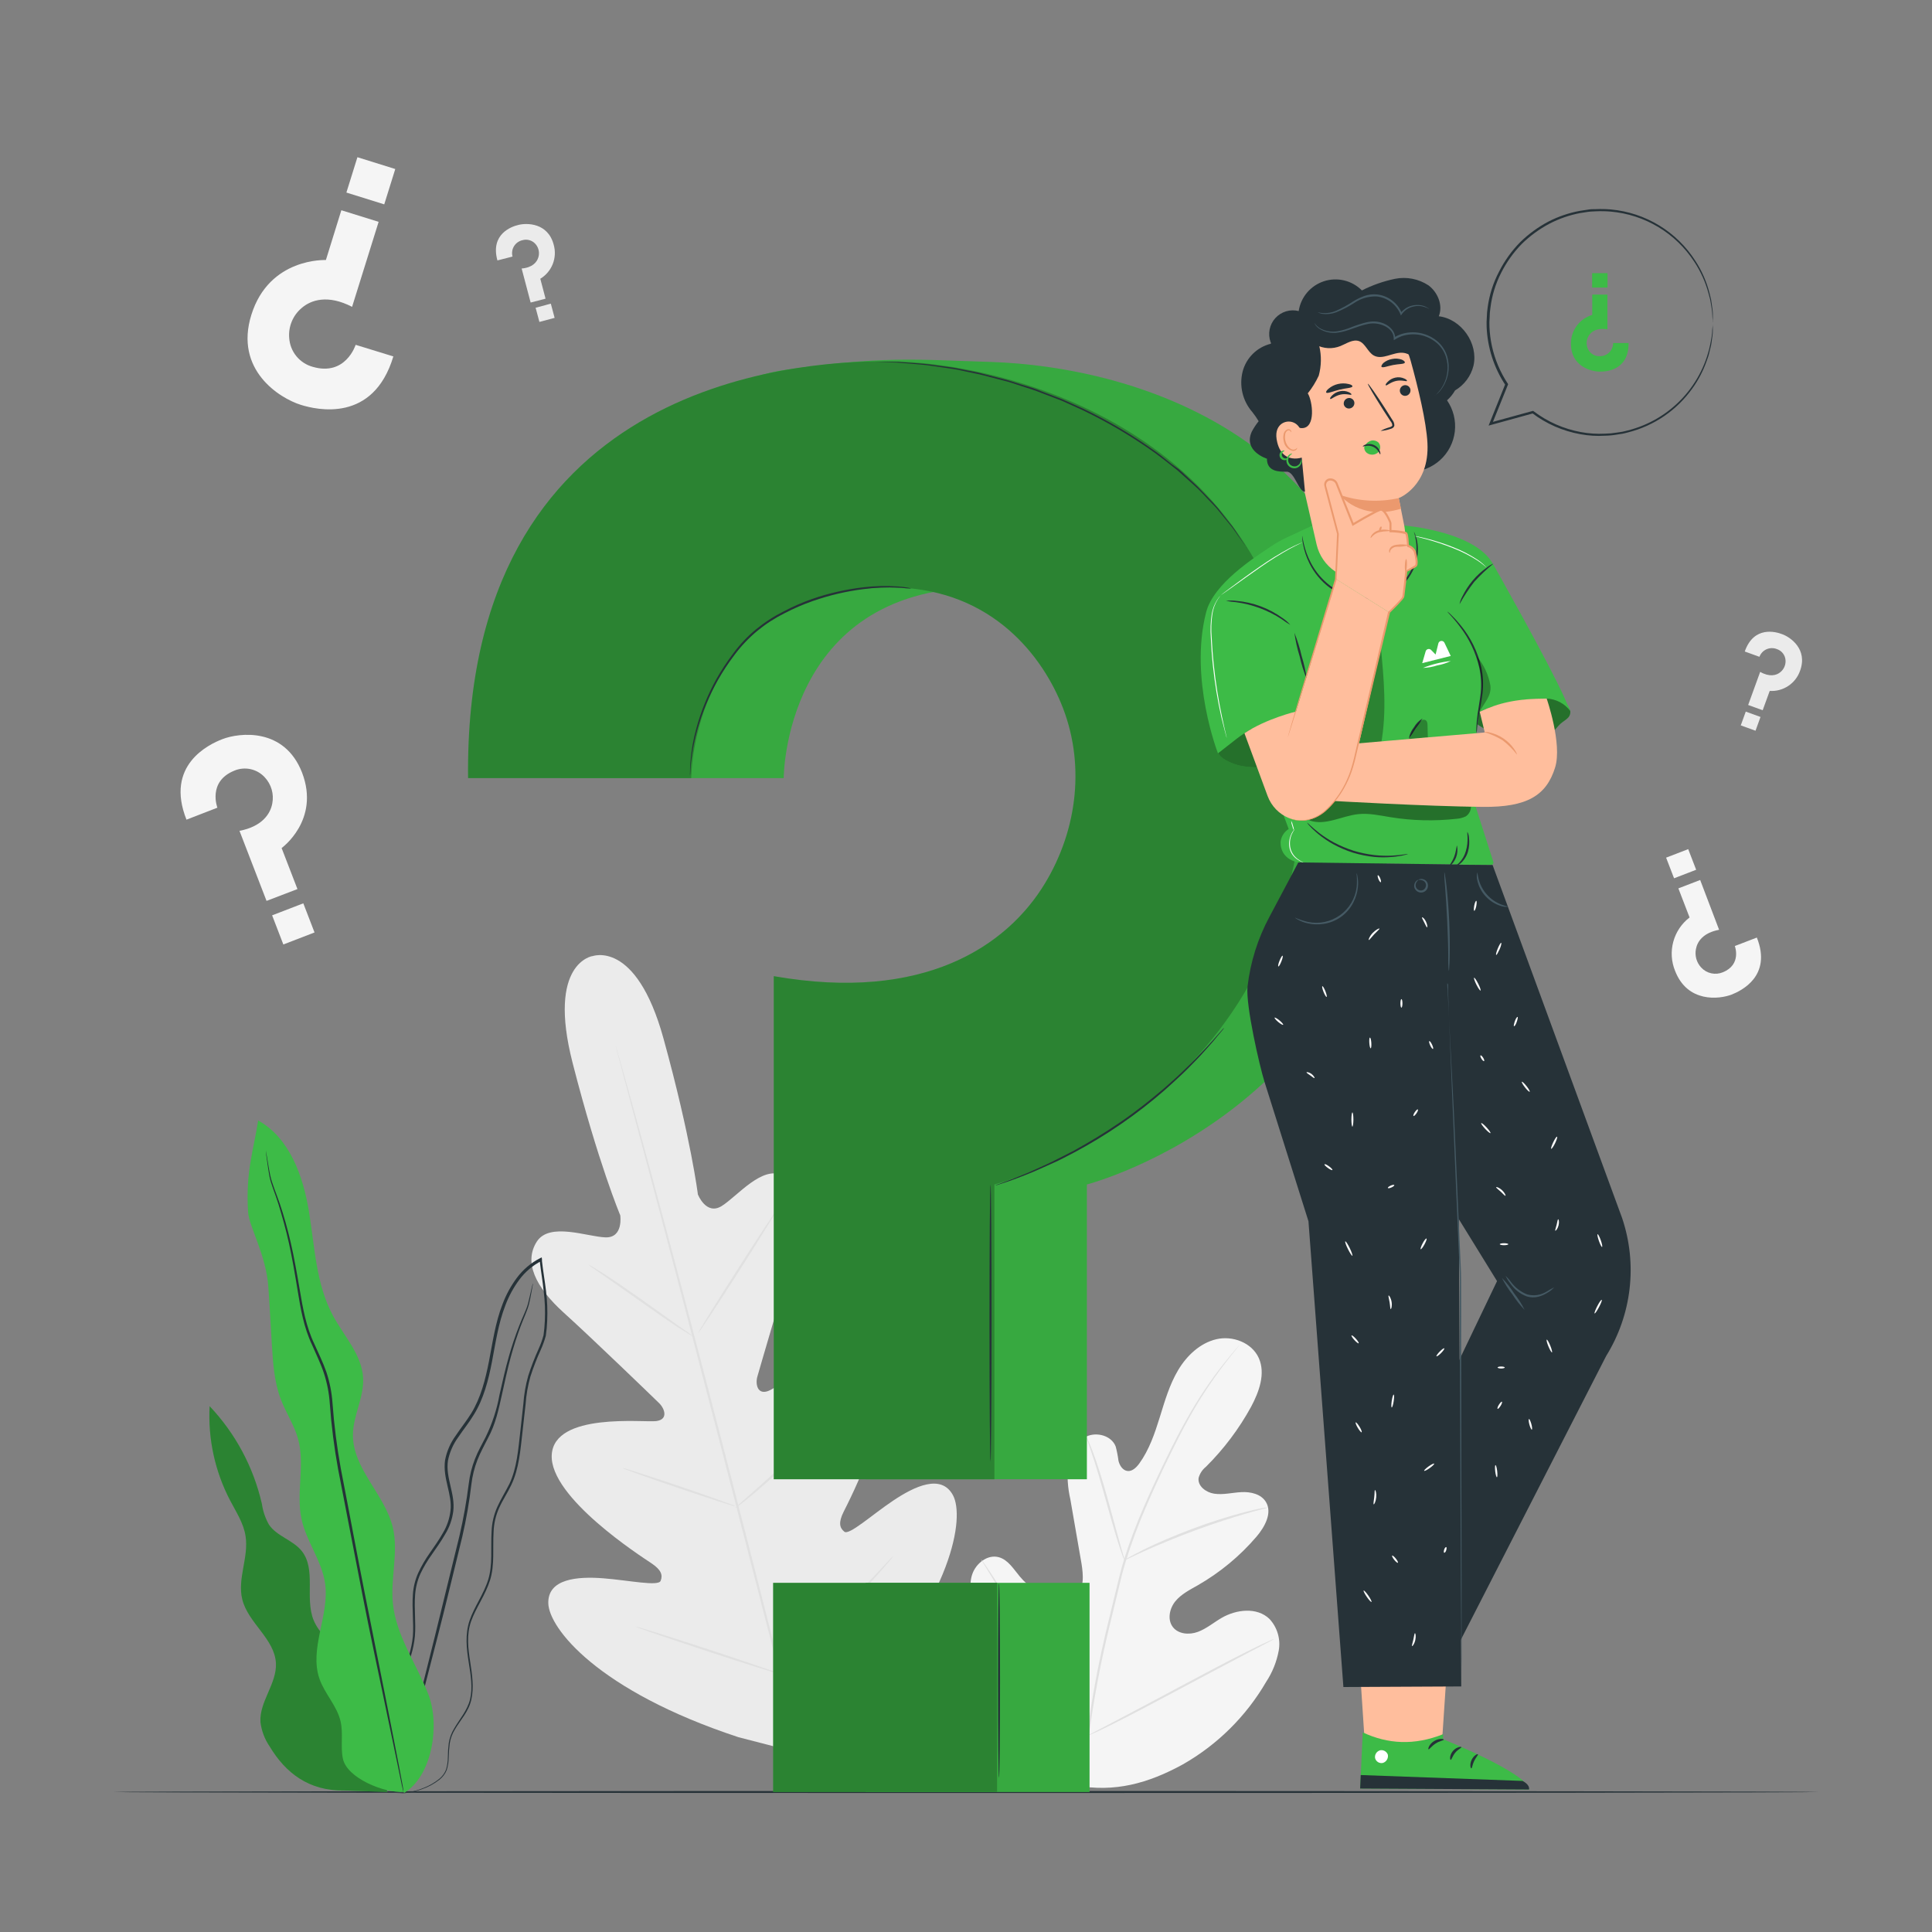<svg width="250" height="250" viewBox="0 0 250 250" fill="none" xmlns="http://www.w3.org/2000/svg">
<rect x="0" y="0" width="250" height="250" fill="#808080" stroke="none"/>
<path d="M139.22 231.03C130.6 226.95 127.165 217.25 125.95 208.215C125.745 206.715 125.315 205.155 125.805 203.715C126.295 202.275 127.805 201.1 129.255 201.505C130.46 201.84 131.165 203.05 131.97 204.005C133.041 205.293 134.456 206.251 136.05 206.765C137.09 207.1 138.325 207.205 139.18 206.525C140.35 205.59 140.18 203.78 139.94 202.29C139.45 199.527 138.97 196.763 138.5 194C138.161 192.525 138.061 191.006 138.205 189.5C138.425 188 139.23 186.5 140.58 185.88C141.93 185.26 143.825 185.765 144.37 187.175C144.531 187.781 144.651 188.398 144.73 189.02C144.875 189.635 145.28 190.27 145.895 190.345C146.51 190.42 147.045 189.895 147.42 189.38C148.7 187.615 149.42 185.5 150.07 183.405C150.72 181.31 151.33 179.175 152.45 177.295C153.57 175.415 155.28 173.795 157.395 173.295C159.51 172.795 162.01 173.745 162.895 175.75C163.78 177.755 162.925 180.1 161.895 182.03C160.331 184.888 158.362 187.505 156.05 189.8C155.589 190.167 155.256 190.672 155.1 191.24C154.945 192.29 156.055 193.12 157.1 193.28C158.27 193.46 159.46 193.14 160.645 193.08C161.83 193.02 163.175 193.32 163.805 194.345C164.67 195.765 163.665 197.58 162.59 198.845C160.431 201.365 157.855 203.496 154.975 205.145C153.945 205.73 152.85 206.28 152.095 207.2C151.34 208.12 151.035 209.55 151.745 210.51C152.455 211.47 153.89 211.575 155 211.165C156.11 210.755 157.035 209.96 158.06 209.365C159.98 208.245 162.65 207.935 164.265 209.485C164.769 210.027 165.14 210.678 165.349 211.388C165.558 212.098 165.599 212.846 165.47 213.575C165.204 215.026 164.648 216.409 163.835 217.64C161.245 222.091 157.522 225.776 153.045 228.32C148.57 230.77 144.24 231.965 139.225 231.035" fill="#F5F5F5"/>
<path d="M140.585 225C141.248 219.854 142.206 214.751 143.455 209.715L144.415 205.75C144.73 204.445 145.045 203.155 145.415 201.915C146.163 199.535 147.041 197.198 148.045 194.915C148.99 192.725 149.965 190.675 150.89 188.77C151.815 186.865 152.72 185.105 153.61 183.54C154.999 181.058 156.584 178.69 158.35 176.46C158.975 175.67 159.48 175.075 159.825 174.675C159.99 174.485 160.125 174.335 160.22 174.22C160.315 174.105 160.36 174.07 160.365 174.075C160.329 174.133 160.289 174.188 160.245 174.24L159.865 174.71C159.535 175.12 159.045 175.71 158.435 176.525C156.708 178.777 155.152 181.156 153.78 183.64C152.905 185.21 152.015 186.97 151.095 188.875C150.175 190.78 149.215 192.83 148.28 195.02C147.284 197.304 146.416 199.64 145.68 202.02C145.295 203.255 144.985 204.52 144.68 205.84L143.72 209.81C142.474 214.836 141.511 219.927 140.835 225.06" fill="#E0E0E0"/>
<path d="M145.5 201.895C145.392 201.7 145.306 201.494 145.245 201.28C145.095 200.885 144.9 200.28 144.67 199.575C144.21 198.125 143.64 196.1 143.02 193.87C142.4 191.64 141.805 189.625 141.32 188.19C141.08 187.47 140.88 186.885 140.74 186.49C140.656 186.285 140.591 186.072 140.545 185.855C140.666 186.041 140.765 186.241 140.84 186.45C141.015 186.835 141.24 187.41 141.505 188.12C142.04 189.55 142.665 191.555 143.29 193.795C143.915 196.035 144.44 197.995 144.86 199.515C145.055 200.205 145.215 200.785 145.36 201.25C145.425 201.46 145.472 201.676 145.5 201.895Z" fill="#E0E0E0"/>
<path d="M164.075 195.065C163.834 195.166 163.582 195.241 163.325 195.29C162.825 195.415 162.14 195.595 161.28 195.845C159.555 196.345 157.2 197.085 154.635 198.035C152.07 198.985 149.785 199.95 148.135 200.69C147.315 201.055 146.66 201.37 146.205 201.585C145.977 201.71 145.737 201.813 145.49 201.895C145.697 201.736 145.92 201.598 146.155 201.485C146.595 201.24 147.24 200.9 148.05 200.485C149.665 199.695 151.945 198.7 154.515 197.745C156.709 196.925 158.943 196.219 161.21 195.63C162.08 195.4 162.79 195.25 163.285 195.155C163.545 195.101 163.81 195.071 164.075 195.065Z" fill="#E0E0E0"/>
<path d="M140.76 224.615C140.696 224.55 140.639 224.477 140.59 224.4L140.145 223.765C139.76 223.205 139.225 222.39 138.58 221.37C137.28 219.33 135.58 216.455 133.745 213.255C131.91 210.055 130.245 207.17 128.98 205.11L127.48 202.665L127.08 202C127.027 201.926 126.985 201.846 126.955 201.76C126.955 201.76 127.02 201.825 127.125 201.97C127.23 202.115 127.395 202.35 127.57 202.61C127.955 203.165 128.49 203.98 129.14 205.005C130.435 207.045 132.14 209.915 133.975 213.115C135.81 216.315 137.475 219.2 138.735 221.265L140.235 223.705C140.395 223.97 140.53 224.205 140.635 224.37C140.689 224.445 140.731 224.528 140.76 224.615Z" fill="#E0E0E0"/>
<path d="M164.85 212.09C164.78 212.152 164.701 212.202 164.615 212.24L163.92 212.61L161.34 213.955C159.16 215.095 156.17 216.7 152.87 218.455C149.57 220.21 146.565 221.815 144.37 222.905C143.27 223.45 142.37 223.905 141.75 224.17L141 224.5C140.918 224.544 140.831 224.577 140.74 224.6C140.812 224.54 140.891 224.49 140.975 224.45L141.675 224.08L144.255 222.73C146.43 221.595 149.42 219.99 152.72 218.23C156.02 216.47 159.03 214.875 161.22 213.785C162.32 213.24 163.22 212.785 163.84 212.52L164.56 212.19C164.651 212.142 164.749 212.108 164.85 212.09Z" fill="#E0E0E0"/>
<path d="M76.7 123.705C76.7 123.705 70.76 124.53 74.095 137.54C77.43 150.55 80.26 157.26 80.26 157.26C80.26 157.26 80.705 160.205 78.33 160.115C75.955 160.025 71.11 158.115 69.465 160.66C67.765 163.32 69.255 166.52 72.965 169.875C76.675 173.23 84.585 180.875 85.295 181.57C86.005 182.265 86.525 183.695 84.895 183.89C83.265 184.085 71.705 182.73 71.395 188.255C71.085 193.78 83 201.42 84.285 202.28C85.57 203.14 85.785 203.81 85.485 204.56C85.185 205.31 81.355 204.485 78.05 204.23C74.745 203.975 70.865 204.27 70.95 207.47C71.035 210.67 77.295 218.77 95.545 224.79L104.19 227.025L110.575 220.735C123.425 206.44 124.83 196.305 123.315 193.485C121.8 190.665 118.315 192.34 115.545 194.2C112.775 196.06 109.875 198.7 109.255 198.2C108.635 197.7 108.475 197.01 109.165 195.625C109.855 194.24 116.4 181.69 113.38 177.05C110.36 172.41 101 179.32 99.5 179.955C98 180.59 97.73 179.08 98 178.14C98.27 177.2 101.32 166.64 102.89 161.865C104.46 157.09 104.16 153.58 101.36 152.12C98.66 150.715 95.415 154.795 93.395 156.055C91.375 157.315 90.305 154.555 90.305 154.555C90.305 154.555 89.425 147.33 85.855 134.38C82.285 121.43 76.59 123.75 76.59 123.75" fill="#EBEBEB"/>
<path d="M104.185 229.175C101.6 219.675 97.285 202.675 93.51 188.08C89.735 173.485 86.305 160.325 83.765 150.795C82.495 146.035 81.465 142.185 80.765 139.51C80.415 138.185 80.14 137.15 79.95 136.44L79.74 135.64C79.695 135.46 79.68 135.365 79.68 135.365C79.68 135.365 79.715 135.45 79.77 135.63C79.825 135.81 79.9 136.085 80 136.425C80.205 137.135 80.5 138.16 80.87 139.48C81.62 142.135 82.68 145.98 83.97 150.74C86.555 160.24 90.02 173.445 93.795 188.01C97.57 202.575 101.85 219.59 104.39 229.12" fill="#E0E0E0"/>
<path d="M76.135 163.63C76.335 163.712 76.525 163.815 76.705 163.935C77.06 164.145 77.57 164.465 78.205 164.865C79.45 165.67 81.145 166.825 82.99 168.13L87.7 171.49L89.135 172.49C89.316 172.603 89.483 172.735 89.635 172.885C89.433 172.804 89.24 172.701 89.06 172.58C88.705 172.37 88.195 172.05 87.56 171.645C86.325 170.83 84.645 169.645 82.8 168.345L78.065 165.02L76.625 164.02C76.448 163.908 76.284 163.777 76.135 163.63Z" fill="#E0E0E0"/>
<path d="M90.36 172.47C90.295 172.43 92.52 168.835 95.325 164.44C98.13 160.045 100.465 156.515 100.53 156.555C100.595 156.595 98.37 160.195 95.56 164.59C92.75 168.985 90.425 172.5 90.36 172.47Z" fill="#E0E0E0"/>
<path d="M95.15 195.11C95.289 194.937 95.448 194.783 95.625 194.65L96.97 193.47C98.105 192.47 99.67 191.09 101.34 189.5C103.01 187.91 104.48 186.425 105.53 185.34C106.03 184.84 106.44 184.395 106.775 184.055C106.927 183.887 107.094 183.735 107.275 183.6C107.165 183.791 107.03 183.968 106.875 184.125C106.605 184.45 106.2 184.91 105.69 185.47C104.69 186.595 103.23 188.11 101.55 189.7C99.87 191.29 98.29 192.66 97.12 193.62C96.53 194.12 96.05 194.48 95.71 194.735C95.538 194.88 95.35 195.006 95.15 195.11Z" fill="#E0E0E0"/>
<path d="M80.525 189.945C80.727 189.969 80.925 190.018 81.115 190.09L82.7 190.59C84.03 191.015 85.865 191.62 87.885 192.3C89.905 192.98 91.73 193.62 93.045 194.095L94.6 194.665C94.794 194.726 94.98 194.808 95.155 194.91C94.953 194.89 94.755 194.843 94.565 194.77L92.98 194.27C91.65 193.845 89.815 193.24 87.795 192.555C85.775 191.87 83.95 191.235 82.635 190.765L81.08 190.19C80.885 190.134 80.699 190.051 80.525 189.945Z" fill="#E0E0E0"/>
<path d="M82.215 210.47C82.472 210.508 82.725 210.572 82.97 210.66L85 211.28C86.71 211.815 89.065 212.57 91.665 213.425C94.265 214.28 96.61 215.06 98.305 215.645L100.305 216.345C100.554 216.425 100.796 216.523 101.03 216.64C100.771 216.602 100.516 216.538 100.27 216.45L98.24 215.83C96.53 215.295 94.175 214.54 91.575 213.685C88.975 212.83 86.63 212.045 84.94 211.465L82.94 210.76C82.69 210.685 82.447 210.588 82.215 210.47Z" fill="#E0E0E0"/>
<path d="M100.62 216.365C100.796 216.149 100.992 215.95 101.205 215.77L102.86 214.215C104.255 212.9 106.175 211.075 108.24 209C110.305 206.925 112.13 205 113.44 203.6L114.99 201.94C115.173 201.728 115.372 201.531 115.585 201.35C115.439 201.585 115.272 201.806 115.085 202.01C114.745 202.425 114.235 203.01 113.585 203.73C112.31 205.17 110.51 207.12 108.435 209.195C106.36 211.27 104.435 213.08 102.995 214.36C102.275 214.995 101.69 215.51 101.275 215.86C101.071 216.046 100.852 216.215 100.62 216.365Z" fill="#E0E0E0"/>
<path d="M50.9 46.12L46.02 44.62C46.02 44.62 44.74 48.72 40.46 47.465C39.631 47.237 38.894 46.757 38.35 46.091C37.806 45.426 37.483 44.608 37.425 43.75C37.361 43.027 37.47 42.299 37.744 41.627C38.018 40.955 38.448 40.357 39 39.885C40.255 38.775 42.455 38.1 45.56 39.705L48.995 28.705L44.17 27.205L42.17 33.65C42.17 33.65 34.85 33.285 32.525 40.74C30.3 47.875 36.18 51.53 38.92 52.385C41 53.035 48.305 54.755 50.9 46.12Z" fill="#F5F5F5"/>
<path d="M44.824 24.916L49.721 26.444L51.148 21.871L46.25 20.343L44.824 24.916Z" fill="#F5F5F5"/>
<path d="M64.365 33.7L66.32 33.2C66.26 32.978 66.246 32.746 66.278 32.519C66.309 32.291 66.386 32.072 66.504 31.875C66.622 31.677 66.779 31.506 66.964 31.37C67.15 31.235 67.361 31.137 67.585 31.085C67.911 30.987 68.259 30.992 68.581 31.101C68.904 31.209 69.185 31.415 69.385 31.69C69.555 31.919 69.668 32.184 69.716 32.465C69.764 32.745 69.745 33.033 69.66 33.305C69.475 33.94 68.88 34.63 67.5 34.745L68.665 39.15L70.595 38.65L69.915 36.07C70.647 35.629 71.213 34.959 71.527 34.164C71.84 33.368 71.884 32.492 71.65 31.67C70.9 28.81 68.15 28.825 67.065 29.11C66.225 29.305 63.42 30.26 64.365 33.7Z" fill="#EBEBEB"/>
<path d="M71.276 39.292L69.307 39.82L69.799 41.658L71.768 41.131L71.276 39.292Z" fill="#EBEBEB"/>
<path d="M225.771 84.305L227.671 84.99C227.75 84.775 227.872 84.578 228.029 84.41C228.186 84.243 228.375 84.109 228.585 84.016C228.794 83.923 229.021 83.872 229.25 83.868C229.479 83.864 229.707 83.905 229.921 83.99C230.241 84.093 230.521 84.292 230.723 84.561C230.926 84.829 231.04 85.154 231.051 85.49C231.062 85.777 231.006 86.062 230.886 86.323C230.766 86.584 230.586 86.812 230.361 86.99C229.861 87.405 228.966 87.63 227.766 86.94L226.211 91.225L228.09 91.905L229.001 89.405C229.854 89.458 230.701 89.229 231.412 88.754C232.123 88.279 232.658 87.584 232.936 86.775C233.936 83.995 231.681 82.45 230.616 82.065C229.801 81.745 226.951 80.94 225.771 84.305Z" fill="#EBEBEB"/>
<path d="M227.809 92.774L225.9 92.082L225.255 93.864L227.164 94.556L227.809 92.774Z" fill="#EBEBEB"/>
<path d="M24.13 106.065L28.13 104.515C28.13 104.515 26.83 101.14 30.315 99.725C30.982 99.443 31.72 99.374 32.428 99.529C33.135 99.684 33.777 100.055 34.265 100.59C34.68 101.035 34.984 101.572 35.153 102.156C35.322 102.741 35.35 103.357 35.235 103.955C34.985 105.345 33.885 106.955 30.99 107.51L34.49 116.575L38.49 115.045L36.44 109.735C36.44 109.735 41.44 106.145 39.095 99.995C36.82 94.115 31 94.785 28.765 95.65C27.04 96.315 21.32 99 24.13 106.065Z" fill="#F5F5F5"/>
<path d="M39.248 116.89L35.212 118.445L36.664 122.215L40.7 120.66L39.248 116.89Z" fill="#F5F5F5"/>
<path d="M227.336 121.32L224.486 122.415C224.486 122.415 225.406 124.81 222.936 125.81C222.463 126.008 221.94 126.055 221.439 125.946C220.939 125.837 220.483 125.577 220.136 125.2C219.841 124.885 219.626 124.504 219.507 124.09C219.388 123.675 219.369 123.239 219.451 122.815C219.631 121.815 220.411 120.695 222.451 120.315L220.001 113.87L217.181 114.955L218.631 118.72C217.604 119.505 216.864 120.606 216.525 121.852C216.185 123.099 216.264 124.423 216.751 125.62C218.356 129.785 222.466 129.315 224.066 128.7C225.276 128.225 229.326 126.325 227.336 121.32Z" fill="#F5F5F5"/>
<path d="M216.622 113.649L219.482 112.547L218.454 109.878L215.594 110.98L216.622 113.649Z" fill="#F5F5F5"/>
<path d="M235.385 231.885C235.385 231.96 185.96 232.015 125.005 232.015C64.05 232.015 14.615 231.96 14.615 231.885C14.615 231.81 64.03 231.755 125.005 231.755C185.98 231.755 235.385 231.815 235.385 231.885Z" fill="#263238"/>
<path d="M46.32 218.9C46.82 217.06 45.585 215.215 44.235 213.9C42.885 212.585 41.27 211.375 40.565 209.61C39.425 206.75 40.955 203.05 39.015 200.665C37.87 199.265 35.82 198.795 34.805 197.295C34.336 196.468 34.026 195.561 33.89 194.62C32.812 189.87 30.475 185.497 27.125 181.96C26.9 186.191 27.817 190.405 29.78 194.16C30.565 195.66 31.535 197.12 31.78 198.795C32.205 201.51 30.685 204.295 31.355 206.975C32.12 210.025 35.545 212.07 35.705 215.21C35.845 217.865 33.53 220.21 33.705 222.85C33.846 223.981 34.255 225.061 34.9 226C36.95 229.415 39.97 231.765 44.54 231.69L50.14 231.885L46.32 218.9Z" fill="#3DBB47"/>
<g opacity="0.3">
<path d="M46.32 218.9C46.82 217.06 45.585 215.215 44.235 213.9C42.885 212.585 41.27 211.375 40.565 209.61C39.425 206.75 40.955 203.05 39.015 200.665C37.87 199.265 35.82 198.795 34.805 197.295C34.336 196.468 34.026 195.561 33.89 194.62C32.812 189.87 30.475 185.497 27.125 181.96C26.9 186.191 27.817 190.405 29.78 194.16C30.565 195.66 31.535 197.12 31.78 198.795C32.205 201.51 30.685 204.295 31.355 206.975C32.12 210.025 35.545 212.07 35.705 215.21C35.845 217.865 33.53 220.21 33.705 222.85C33.846 223.981 34.255 225.061 34.9 226C36.95 229.415 39.97 231.765 44.54 231.69L50.14 231.885L46.32 218.9Z" fill="black"/>
</g>
<path d="M51.271 232C51.783 232.079 52.306 232.069 52.816 231.97C53.434 231.876 54.042 231.722 54.631 231.51C55.444 231.227 56.204 230.812 56.881 230.28C57.288 229.953 57.606 229.528 57.806 229.045C57.973 228.504 58.06 227.941 58.066 227.375C58.077 226.77 58.122 226.165 58.201 225.565C58.306 224.926 58.537 224.314 58.881 223.765C59.541 222.605 60.641 221.505 60.991 219.93C61.341 218.355 61.101 216.705 60.841 215.025C60.581 213.345 60.341 211.525 60.971 209.765C61.601 208.005 62.801 206.43 63.416 204.46C64.031 202.49 63.741 200.32 63.871 198.205C63.909 197.131 64.157 196.074 64.601 195.095C65.051 194.095 65.681 193.17 66.171 192.13C67.171 190.02 67.341 187.63 67.611 185.285C67.746 184.105 67.876 182.91 68.011 181.71C68.096 180.497 68.305 179.296 68.636 178.125C69.015 176.945 69.462 175.788 69.976 174.66C70.24 174.077 70.457 173.473 70.626 172.855C70.72 172.215 70.78 171.571 70.806 170.925C70.865 169.631 70.815 168.335 70.656 167.05C70.506 165.76 70.271 164.48 70.131 163.185C70.131 163.105 70.131 163.03 70.131 162.96L70.101 162.705L69.876 162.815C68.693 163.422 67.667 164.293 66.876 165.36C66.1 166.405 65.475 167.555 65.021 168.775C64.086 171.18 63.751 173.7 63.281 176.105C62.811 178.51 62.211 180.875 60.981 182.875C60.366 183.875 59.621 184.785 58.981 185.755C58.286 186.702 57.811 187.792 57.591 188.945C57.256 191.315 58.561 193.395 58.291 195.495C58.169 196.524 57.828 197.514 57.291 198.4C56.791 199.295 56.186 200.125 55.616 200.955C55.038 201.769 54.536 202.634 54.116 203.54C53.72 204.426 53.486 205.376 53.426 206.345C53.291 208.235 53.556 210.025 53.426 211.715C53.27 213.326 52.799 214.89 52.041 216.32C51.366 217.695 50.611 218.94 49.981 220.15C49.666 220.75 49.371 221.34 49.131 221.935C48.904 222.506 48.736 223.099 48.631 223.705C48.463 224.763 48.45 225.839 48.591 226.9C48.737 228.38 49.291 229.791 50.191 230.975C50.328 231.154 50.48 231.321 50.646 231.475C50.756 231.591 50.878 231.695 51.011 231.785C51.221 231.94 51.331 232.01 51.331 232.01C50.931 231.694 50.567 231.335 50.246 230.94C49.387 229.751 48.869 228.351 48.746 226.89C48.618 225.842 48.642 224.781 48.816 223.74C48.921 223.149 49.089 222.571 49.316 222.015C49.569 221.414 49.854 220.826 50.171 220.255C50.806 219.055 51.566 217.815 52.256 216.43C53.037 214.978 53.523 213.386 53.686 211.745C53.836 210.02 53.576 208.22 53.716 206.38C53.78 205.443 54.008 204.524 54.391 203.665C54.813 202.778 55.315 201.932 55.891 201.135C56.461 200.305 57.066 199.475 57.586 198.56C58.156 197.641 58.521 196.609 58.656 195.535C58.926 193.3 57.631 191.21 57.966 189.005C58.185 187.902 58.644 186.861 59.311 185.955C59.946 185 60.696 184.09 61.311 183.065C62.586 181.01 63.201 178.6 63.666 176.185C64.131 173.77 64.476 171.27 65.396 168.91C65.838 167.724 66.446 166.606 67.201 165.59C67.962 164.566 68.949 163.731 70.086 163.15L69.831 163.005C69.831 163.08 69.831 163.155 69.856 163.235C69.996 164.545 70.231 165.825 70.356 167.105C70.513 168.37 70.562 169.647 70.501 170.92C70.475 171.546 70.418 172.17 70.331 172.79C70.169 173.388 69.958 173.972 69.701 174.535C69.185 175.675 68.734 176.844 68.351 178.035C68.017 179.224 67.806 180.443 67.721 181.675C67.591 182.88 67.456 184.075 67.326 185.255C67.056 187.61 66.881 189.96 65.926 191.995C65.426 192.995 64.826 193.95 64.361 194.97C63.903 195.986 63.648 197.082 63.611 198.195C63.486 200.355 63.766 202.47 63.181 204.38C62.596 206.29 61.381 207.88 60.766 209.685C60.151 211.49 60.376 213.4 60.646 215.075C60.916 216.75 61.186 218.4 60.826 219.885C60.466 221.37 59.436 222.48 58.766 223.67C58.412 224.243 58.176 224.88 58.071 225.545C57.995 226.152 57.955 226.763 57.951 227.375C57.951 227.927 57.87 228.477 57.711 229.005C57.525 229.463 57.228 229.867 56.846 230.18C56.187 230.711 55.445 231.13 54.651 231.42C54.07 231.644 53.469 231.811 52.856 231.92C52.481 231.988 52.101 232.025 51.721 232.03C51.406 232 51.271 232 51.271 232Z" fill="#263238"/>
<path d="M68.96 166.05C68.933 166.104 68.915 166.161 68.905 166.22L68.785 166.72C68.675 167.165 68.54 167.83 68.33 168.66C68.12 169.49 67.605 170.43 67.17 171.585C66.661 172.885 66.217 174.21 65.84 175.555C65.41 177.055 65.035 178.705 64.635 180.485C64.295 182.381 63.693 184.22 62.845 185.95C62.385 186.86 61.845 187.78 61.46 188.79C61.056 189.821 60.786 190.9 60.655 192C60.371 194.278 59.967 196.539 59.445 198.775C58.325 203.36 57.255 207.73 56.28 211.71C55.305 215.69 54.385 219.25 53.625 222.26C52.865 225.27 52.29 227.67 51.87 229.385C51.675 230.205 51.52 230.85 51.41 231.325C51.365 231.53 51.325 231.695 51.295 231.825C51.29 231.883 51.29 231.942 51.295 232C51.324 231.948 51.346 231.893 51.36 231.835C51.395 231.7 51.445 231.54 51.505 231.335C51.63 230.87 51.805 230.225 52.03 229.41C52.48 227.71 53.115 225.295 53.9 222.32C54.685 219.345 55.6 215.745 56.625 211.79C57.65 207.835 58.69 203.435 59.82 198.845C60.339 196.604 60.733 194.335 61 192.05C61.128 190.977 61.39 189.923 61.78 188.915C62.175 187.915 62.68 187.02 63.14 186.1C64.14 184.275 64.535 182.315 64.93 180.55C65.325 178.785 65.675 177.115 66.085 175.625C66.495 174.135 66.925 172.805 67.355 171.655C67.785 170.505 68.26 169.555 68.465 168.695C68.67 167.835 68.765 167.195 68.855 166.735C68.888 166.528 68.918 166.362 68.945 166.235C68.96 166.11 68.97 166.05 68.96 166.05Z" fill="#263238"/>
<path d="M52.261 232.025C55.916 229.85 56.965 223.25 55.441 219.28C53.916 215.31 51.245 211.68 50.836 207.445C50.516 204.19 51.586 200.85 50.836 197.67C49.81 193.375 45.62 190.05 45.67 185.635C45.696 183.16 47.105 180.83 46.99 178.355C46.855 175.325 44.526 172.915 43.086 170.245C40.876 166.15 40.73 161.315 39.975 156.745C39.221 152.175 37.475 147.245 33.406 144.99C32.806 148.885 31.78 151.555 32.1 156.83C32.221 158.725 34.42 162.33 34.721 166.505C34.901 169.005 35.02 171.475 35.175 173.955C35.331 176.435 35.48 178.835 36.346 181.095C37.011 182.83 38.075 184.405 38.571 186.195C39.495 189.56 38.276 193.195 39.026 196.615C39.66 199.505 41.66 201.99 42.071 204.92C42.641 209.035 39.98 213.315 41.34 217.24C42.02 219.19 43.62 220.74 44.075 222.765C44.431 224.325 44.045 225.98 44.365 227.545C44.865 230.075 49.696 232.045 52.27 231.88" fill="#3DBB47"/>
<path d="M34.406 148.835C34.399 148.908 34.399 148.982 34.406 149.055C34.406 149.22 34.456 149.43 34.486 149.695C34.571 150.26 34.666 151.085 34.855 152.155C35.045 153.225 35.615 154.435 36.056 155.895C36.495 157.355 36.986 159.025 37.395 160.895C37.806 162.765 38.166 164.85 38.531 167.085C38.895 169.32 39.295 171.755 40.406 174.085C40.906 175.25 41.495 176.42 41.906 177.67C42.326 178.949 42.584 180.276 42.675 181.62C42.88 184.471 43.239 187.308 43.751 190.12C44.87 195.89 45.935 201.385 46.906 206.39C47.876 211.395 48.85 215.86 49.63 219.64C50.41 223.42 51.05 226.44 51.495 228.57L51.995 230.995C52.056 231.255 52.1 231.46 52.141 231.62C52.154 231.693 52.174 231.765 52.2 231.835C52.209 231.762 52.209 231.688 52.2 231.615C52.17 231.45 52.136 231.245 52.09 230.98C51.98 230.4 51.825 229.58 51.63 228.54C51.211 226.405 50.63 223.355 49.876 219.59C49.12 215.825 48.225 211.31 47.23 206.325C46.236 201.34 45.23 195.825 44.105 190.06C43.593 187.248 43.233 184.411 43.026 181.56C42.93 180.189 42.663 178.835 42.23 177.53C41.785 176.26 41.2 175.085 40.685 173.925C39.586 171.63 39.185 169.235 38.806 167.01C38.425 164.785 38.06 162.695 37.626 160.815C37.191 158.935 36.715 157.255 36.225 155.815C35.736 154.375 35.191 153.155 34.971 152.11C34.751 151.065 34.645 150.225 34.541 149.67C34.49 149.41 34.45 149.2 34.42 149.035C34.419 148.968 34.414 148.901 34.406 148.835Z" fill="#263238"/>
<path d="M210.735 44.385H208.735C208.736 44.612 208.692 44.837 208.605 45.046C208.518 45.256 208.39 45.446 208.228 45.605C208.066 45.764 207.874 45.888 207.663 45.972C207.452 46.055 207.227 46.096 207 46.09C206.665 46.102 206.335 46.009 206.055 45.825C205.775 45.64 205.56 45.373 205.44 45.06C205.335 44.8 205.292 44.518 205.317 44.238C205.341 43.959 205.431 43.688 205.58 43.45C205.92 42.89 206.66 42.385 208 42.62V38.12H206.035V40.75C205.229 40.987 204.522 41.483 204.025 42.16C203.527 42.838 203.265 43.66 203.28 44.5C203.28 47.41 205.89 48.085 207.01 48.085C207.865 48.105 210.775 47.9 210.735 44.385Z" fill="#3DBB47"/>
<path d="M206.02 37.21H208.015V35.345H206.02V37.21Z" fill="#3DBB47"/>
<path d="M221.64 41.725C221.646 41.64 221.646 41.555 221.64 41.47C221.64 41.29 221.64 41.045 221.64 40.73C221.64 40.57 221.64 40.385 221.615 40.185C221.59 39.985 221.56 39.765 221.525 39.535C221.49 39.305 221.455 39.035 221.415 38.77L221.205 37.92C220.833 36.456 220.225 35.063 219.405 33.795C218.213 31.918 216.607 30.338 214.71 29.178C212.812 28.019 210.674 27.309 208.46 27.105C207.795 27.046 207.126 27.033 206.46 27.065C206.125 27.065 205.78 27.065 205.46 27.13L204.43 27.285C203.016 27.548 201.649 28.014 200.37 28.67C199.034 29.377 197.807 30.271 196.725 31.325C195.617 32.448 194.691 33.737 193.98 35.145C193.215 36.597 192.714 38.173 192.5 39.8C192.437 40.212 192.402 40.628 192.395 41.045C192.361 41.463 192.353 41.882 192.37 42.3C192.478 44.982 193.317 47.584 194.795 49.825V49.67C194.1 51.405 193.415 53.11 192.745 54.77L192.625 55.075L192.94 54.985L198.39 53.485L198.26 53.455C200.095 54.845 202.233 55.78 204.5 56.185C205.551 56.381 206.622 56.447 207.69 56.38C208.204 56.372 208.718 56.324 209.225 56.235L209.97 56.12C210.215 56.075 210.47 56 210.69 55.945C214.048 55.094 216.994 53.075 219 50.25C219.748 49.209 220.348 48.07 220.785 46.865C220.88 46.6 220.97 46.365 221.055 46.105C221.14 45.845 221.185 45.605 221.24 45.38C221.295 45.155 221.355 44.925 221.405 44.715C221.455 44.505 221.47 44.3 221.5 44.105C221.545 43.72 221.615 43.38 221.63 43.105C221.645 42.83 221.63 42.565 221.63 42.355C221.63 42.145 221.63 42.015 221.63 41.9C221.63 41.785 221.63 41.745 221.63 41.745C221.622 41.797 221.622 41.849 221.63 41.9C221.63 42.015 221.63 42.165 221.595 42.355C221.56 42.545 221.565 42.81 221.545 43.1C221.525 43.39 221.45 43.73 221.39 44.1C220.913 46.867 219.643 49.437 217.733 51.496C215.824 53.555 213.358 55.016 210.635 55.7C210.4 55.755 210.165 55.825 209.925 55.87L209.19 55.98C208.694 56.063 208.192 56.108 207.69 56.115C206.642 56.17 205.591 56.102 204.56 55.91C202.346 55.503 200.259 54.583 198.465 53.225L198.405 53.175H198.33L192.875 54.675L193.065 54.89L195.12 49.795L195.15 49.715L195.105 49.64C194.12 48.151 193.421 46.49 193.045 44.745C192.872 43.935 192.768 43.112 192.735 42.285C192.718 41.877 192.726 41.468 192.76 41.06C192.763 40.653 192.796 40.247 192.86 39.845C193.052 38.256 193.524 36.714 194.255 35.29C194.95 33.914 195.852 32.652 196.93 31.55C197.989 30.515 199.191 29.638 200.5 28.945C201.75 28.295 203.09 27.831 204.475 27.57L205.475 27.415C205.81 27.365 206.145 27.37 206.475 27.345C207.126 27.314 207.779 27.326 208.43 27.38C210.608 27.571 212.714 28.255 214.588 29.381C216.462 30.508 218.054 32.046 219.245 33.88C220.07 35.126 220.688 36.497 221.075 37.94L221.3 38.78C221.345 39.045 221.385 39.28 221.425 39.53C221.465 39.78 221.495 39.98 221.53 40.18C221.565 40.38 221.555 40.56 221.57 40.72C221.57 41.03 221.61 41.275 221.625 41.455C221.615 41.545 221.62 41.636 221.64 41.725Z" fill="#263238"/>
<path d="M72.535 100.69H101.41C101.41 100.69 101.41 76.445 126.605 76.015C139.69 75.785 146.475 84.36 149.235 90.925C152.435 98.55 151.465 107.24 147.175 114.315C142.28 122.39 131.73 130.505 112.27 127.075L112.085 191.41H140.64V153.27C140.64 153.27 180.685 142.92 180.685 98.77C180.685 56.545 146.54 47.425 128.185 46.835C117.975 46.51 114.275 46.07 101.645 47.865C85.55 50.165 72.195 68.855 72.535 100.69Z" fill="#3DBB47"/>
<path d="M140.985 204.82H112.005V231.885H140.985V204.82Z" fill="#3DBB47"/>
<path opacity="0.1" d="M140.985 204.82H112.005V231.885H140.985V204.82Z" fill="black"/>
<path opacity="0.1" d="M72.535 100.69H101.41C101.41 100.69 101.41 76.445 126.605 76.015C139.69 75.785 146.475 84.36 149.235 90.925C152.435 98.55 151.465 107.24 147.175 114.315C142.28 122.39 131.73 130.505 112.27 127.075L112.085 191.41H140.64V153.27C140.64 153.27 180.685 142.92 180.685 98.77C180.685 56.545 146.54 47.425 128.185 46.835C117.975 46.51 114.275 46.07 101.645 47.865C85.55 50.165 72.195 68.855 72.535 100.69Z" fill="black"/>
<path d="M60.57 100.69H89.45C89.45 100.69 89.45 76.445 114.645 76.015C127.73 75.785 134.515 84.36 137.27 90.925C140.475 98.55 139.505 107.24 135.215 114.315C130.32 122.39 119.585 129.73 100.125 126.315V191.41H128.68V153.27C128.68 153.27 168.725 142.92 168.725 98.77C168.725 56.545 130.855 46.74 114.65 46.74C102.255 46.755 60.025 49.75 60.57 100.69Z" fill="#3DBB47"/>
<path opacity="0.3" d="M60.57 100.69H89.45C89.45 100.69 89.45 76.445 114.645 76.015C127.73 75.785 134.515 84.36 137.27 90.925C140.475 98.55 139.505 107.24 135.215 114.315C130.32 122.39 119.585 129.73 100.125 126.315V191.41H128.68V153.27C128.68 153.27 168.725 142.92 168.725 98.77C168.725 56.545 130.855 46.74 114.65 46.74C102.255 46.755 60.025 49.75 60.57 100.69Z" fill="black"/>
<path d="M129.025 204.82H100.045V231.885H129.025V204.82Z" fill="#3DBB47"/>
<path opacity="0.3" d="M129.025 204.82H100.045V231.885H129.025V204.82Z" fill="black"/>
<path d="M117.905 76.145C117.762 76.157 117.618 76.157 117.475 76.145C117.19 76.145 116.78 76.05 116.245 76.045C114.732 75.971 113.216 76.034 111.715 76.235C109.489 76.517 107.299 77.031 105.18 77.77C103.931 78.207 102.715 78.731 101.54 79.34C100.27 79.975 99.075 80.748 97.975 81.645C96.883 82.551 95.904 83.585 95.06 84.725C94.26 85.779 93.53 86.885 92.875 88.035C91.781 89.994 90.914 92.07 90.29 94.225C89.867 95.679 89.576 97.169 89.42 98.675C89.36 99.205 89.345 99.625 89.33 99.905C89.33 100.049 89.317 100.193 89.29 100.335C89.277 100.192 89.277 100.048 89.29 99.905C89.29 99.62 89.29 99.2 89.335 98.665C89.45 97.142 89.716 95.635 90.13 94.165C90.731 91.986 91.587 89.884 92.68 87.905C93.336 86.742 94.07 85.625 94.875 84.56C95.726 83.401 96.717 82.352 97.825 81.435C98.938 80.525 100.149 79.742 101.435 79.1C102.617 78.48 103.842 77.945 105.1 77.5C107.238 76.764 109.449 76.261 111.695 76C113.206 75.814 114.732 75.779 116.25 75.895C116.662 75.921 117.073 75.972 117.48 76.045C117.624 76.068 117.766 76.102 117.905 76.145Z" fill="#263238"/>
<path d="M161.415 71C161.415 71 161.38 70.965 161.32 70.89C161.26 70.815 161.17 70.685 161.07 70.54L160.115 69.19C159.91 68.9 159.69 68.565 159.43 68.22L158.53 67.125L157.5 65.86C157.125 65.42 156.685 64.995 156.245 64.53C155.805 64.065 155.355 63.57 154.845 63.095C154.335 62.62 153.79 62.135 153.23 61.635C152.95 61.385 152.675 61.135 152.375 60.87L151.445 60.135C150.81 59.635 150.18 59.135 149.495 58.635C146.509 56.499 143.342 54.628 140.03 53.045L137.395 51.855L134.78 50.855C133.925 50.5 133.055 50.25 132.215 49.97C131.375 49.69 130.555 49.405 129.715 49.21L127.325 48.585C126.55 48.38 125.78 48.255 125.045 48.085C124.31 47.915 123.6 47.765 122.905 47.68L120.905 47.39C119.64 47.175 118.48 47.13 117.47 47.03C116.97 46.99 116.47 46.935 116.055 46.915L114.865 46.885L113.215 46.83H112.785H112.64C112.688 46.823 112.737 46.823 112.785 46.83H113.215H114.865H116.06C116.495 46.83 116.97 46.89 117.48 46.925C118.48 47.01 119.66 47.045 120.925 47.25L122.925 47.52C123.62 47.6 124.33 47.78 125.07 47.915C125.81 48.05 126.57 48.19 127.365 48.415L129.765 49.035C130.595 49.225 131.415 49.535 132.265 49.79C133.115 50.045 133.98 50.29 134.835 50.67L137.465 51.67L140.115 52.865C143.444 54.452 146.624 56.336 149.615 58.495C150.305 58.995 150.935 59.53 151.57 60.025L152.5 60.7C152.8 60.95 153.075 61.2 153.355 61.47L154.965 62.97C155.465 63.47 155.915 63.97 156.36 64.425C156.805 64.88 157.23 65.325 157.605 65.77L158.605 67.045L159.495 68.155C159.75 68.505 159.965 68.845 160.165 69.155C160.555 69.74 160.86 70.2 161.075 70.53L161.31 70.895C161.349 70.925 161.384 70.961 161.415 71Z" fill="#263238"/>
<path d="M158.405 133C158.346 133.108 158.274 133.209 158.19 133.3L157.5 134.115C157.215 134.48 156.855 134.915 156.41 135.4C155.965 135.885 155.49 136.455 154.91 137.045C154.33 137.635 153.71 138.295 153.005 138.96C152.3 139.625 151.535 140.325 150.72 141.055C147.146 144.175 143.227 146.877 139.04 149.11C138.07 149.61 137.155 150.11 136.27 150.495C135.385 150.88 134.56 151.275 133.8 151.595C133.04 151.915 132.34 152.18 131.73 152.415C131.12 152.65 130.585 152.84 130.145 152.98L129.145 153.305C129.029 153.351 128.908 153.385 128.785 153.405C128.893 153.343 129.007 153.293 129.125 153.255L130.125 152.885C130.56 152.73 131.085 152.53 131.69 152.28C132.295 152.03 132.995 151.78 133.745 151.425C134.495 151.07 135.325 150.735 136.19 150.3C137.055 149.865 137.98 149.405 138.945 148.9C140.85 147.85 142.905 146.62 144.98 145.2C147.055 143.78 148.92 142.285 150.58 140.875C151.395 140.155 152.175 139.48 152.87 138.8C153.565 138.12 154.215 137.505 154.79 136.915C155.365 136.325 155.87 135.78 156.32 135.3C156.77 134.82 157.14 134.4 157.44 134.05L158.14 133.255C158.221 133.163 158.31 133.078 158.405 133Z" fill="#263238"/>
<path d="M128.175 189.14C128.1 189.14 128.04 181.11 128.04 171.205C128.04 161.3 128.1 153.265 128.175 153.265C128.25 153.265 128.305 161.295 128.305 171.205C128.305 181.115 128.245 189.14 128.175 189.14Z" fill="#263238"/>
<path d="M129.275 230.05C129.2 230.05 129.145 224.415 129.145 217.465C129.145 210.515 129.2 204.875 129.275 204.875C129.35 204.875 129.405 210.51 129.405 217.465C129.405 224.42 129.345 230.05 129.275 230.05Z" fill="#263238"/>
<path d="M157.7 96.855C157.2 97.855 159.065 98.675 160.14 99C161.236 99.269 162.371 99.347 163.495 99.23C164.995 99.15 166.53 99.01 167.825 98.27C168.959 97.567 169.865 96.552 170.435 95.345C170.996 94.142 171.44 92.888 171.76 91.6C171.76 91.6 159.945 92.37 157.7 96.855Z" fill="#3DBB47"/>
<g opacity="0.4">
<path d="M157.7 96.855C157.2 97.855 159.065 98.675 160.14 99C161.236 99.269 162.371 99.347 163.495 99.23C164.995 99.15 166.53 99.01 167.825 98.27C168.959 97.567 169.865 96.552 170.435 95.345C170.996 94.142 171.44 92.888 171.76 91.6C171.76 91.6 159.945 92.37 157.7 96.855Z" fill="black"/>
</g>
<path d="M191.07 93.655C193.018 95.037 195.352 95.768 197.74 95.745C198.885 95.809 200.013 95.453 200.915 94.745C201.3 94.39 201.59 93.94 201.985 93.6C202.255 93.37 202.57 93.195 202.825 92.95C202.959 92.834 203.063 92.687 203.127 92.521C203.191 92.355 203.212 92.176 203.19 92C203.091 91.566 202.848 91.178 202.5 90.9C201.145 90.13 199.525 90.16 197.965 90.195C196.404 90.263 194.861 90.564 193.39 91.09C192.18 91.5 190.915 92.09 190.3 93.19" fill="#3DBB47"/>
<g opacity="0.4">
<path d="M203.19 92C203.013 91.578 202.702 91.227 202.305 91C200.95 90.23 199.525 90.16 197.965 90.195C196.404 90.263 194.861 90.564 193.39 91.09C192.18 91.5 190.915 92.09 190.3 93.19L191.07 93.655C193.018 95.037 195.352 95.768 197.74 95.745C198.885 95.809 200.013 95.453 200.915 94.745C201.3 94.39 201.59 93.94 201.985 93.6C202.255 93.37 202.57 93.195 202.825 92.95C202.959 92.834 203.063 92.687 203.127 92.521C203.191 92.355 203.212 92.176 203.19 92Z" fill="black"/>
</g>
<path d="M168 111.6L192.925 111.93C192.976 111.93 193.026 111.918 193.071 111.895C193.116 111.872 193.156 111.839 193.186 111.798C193.216 111.757 193.236 111.71 193.245 111.66C193.253 111.61 193.25 111.559 193.235 111.51L190.31 102.39C190.31 102.39 190.74 97.83 191.335 92.35C192.24 84.025 193.445 73.56 193.46 73.59C191.755 68.81 181.695 68 181.695 68L170.23 68.68L169.83 68.005L166.53 69.54C165.81 69.875 165.118 70.266 164.46 70.71C162.28 72.165 157.03 75.51 156.07 79.235C153.855 87.86 157.605 97.485 157.605 97.485L160.015 95.6C160.622 95.132 161.26 94.706 161.925 94.325L166.755 107.27C166.468 107.451 166.224 107.694 166.043 107.981C165.861 108.269 165.746 108.593 165.705 108.93C165.665 109.98 166.205 111.24 168 111.6Z" fill="#3DBB47"/>
<g opacity="0.3">
<path d="M178.695 96.34C179.485 92.09 179.07 87.72 178.645 83.42C177.265 86.92 177.315 90.92 175.85 94.39C175.671 94.757 175.54 95.145 175.46 95.545C175.422 95.746 175.432 95.953 175.489 96.15C175.547 96.346 175.65 96.526 175.79 96.675C176.19 97.04 176.79 96.84 177.32 96.78C177.795 96.69 178.256 96.542 178.695 96.34Z" fill="black"/>
</g>
<g opacity="0.4">
<path d="M169.501 106.18C171.501 106.875 173.631 105.58 175.746 105.35C177.146 105.2 178.546 105.52 179.936 105.745C182.746 106.2 185.606 106.27 188.436 105.955C188.87 105.931 189.295 105.821 189.686 105.63C189.887 105.492 190.053 105.307 190.167 105.091C190.281 104.875 190.341 104.634 190.341 104.39C185.631 103.89 180.926 103.62 176.216 103.135C175.043 102.935 173.842 102.974 172.686 103.25C171.266 103.69 170.186 104.805 169.186 105.91" fill="black"/>
</g>
<path d="M202.47 90.36C200.435 85.775 193.26 73.095 193.26 73.095L187.705 80.06L189 93.735C189 93.735 191.935 90.46 200.14 90.395C200.736 90.419 201.32 90.576 201.848 90.854C202.375 91.133 202.834 91.526 203.19 92.005L202.47 90.36Z" fill="#3DBB47"/>
<path d="M169.115 87.935C168.719 86.963 168.404 85.96 168.175 84.935C167.865 83.937 167.637 82.915 167.495 81.88C167.886 82.854 168.198 83.857 168.43 84.88C168.741 85.878 168.97 86.9 169.115 87.935Z" fill="#263238"/>
<path d="M187.285 79.135C187.466 79.263 187.633 79.409 187.785 79.57C188.227 79.997 188.641 80.451 189.025 80.93C190.318 82.51 191.227 84.369 191.68 86.36C191.915 87.461 191.967 88.592 191.835 89.71C191.71 90.735 191.515 91.635 191.385 92.395C191.255 93.155 191.175 93.775 191.135 94.205C191.134 94.428 191.11 94.651 191.065 94.87C191.029 94.647 191.019 94.42 191.035 94.195C191.057 93.582 191.114 92.971 191.205 92.365C191.31 91.6 191.485 90.69 191.6 89.685C191.715 88.593 191.656 87.489 191.425 86.415C190.977 84.461 190.108 82.629 188.88 81.045C187.965 79.815 187.245 79.175 187.285 79.135Z" fill="#263238"/>
<path d="M182.195 110.5C182.021 110.577 181.838 110.631 181.65 110.66C181.436 110.716 181.219 110.758 181 110.785C180.745 110.82 180.455 110.875 180.13 110.89C179.368 110.96 178.602 110.96 177.84 110.89C176.908 110.794 175.987 110.61 175.09 110.34C174.197 110.053 173.333 109.683 172.51 109.235C171.842 108.862 171.208 108.432 170.615 107.95C170.355 107.75 170.145 107.54 169.955 107.365C169.791 107.217 169.636 107.061 169.49 106.895C169.351 106.766 169.231 106.618 169.135 106.455C169.17 106.42 169.705 107.02 170.73 107.805C171.329 108.261 171.962 108.669 172.625 109.025C173.439 109.453 174.289 109.809 175.165 110.09C176.047 110.356 176.95 110.543 177.865 110.65C178.612 110.73 179.364 110.754 180.115 110.72C181.4 110.65 182.185 110.46 182.195 110.5Z" fill="#263238"/>
<path d="M189.89 107.66C190.007 107.886 190.074 108.135 190.085 108.39C190.165 109 190.119 109.619 189.95 110.21C189.778 110.815 189.43 111.354 188.95 111.76C188.585 112.065 188.305 112.16 188.29 112.135C188.275 112.11 188.51 111.945 188.825 111.635C189.229 111.213 189.523 110.698 189.68 110.135C190.08 108.815 189.795 107.665 189.89 107.66Z" fill="#263238"/>
<path d="M188.535 109.42C188.644 109.934 188.601 110.469 188.411 110.959C188.221 111.449 187.892 111.873 187.465 112.18C187.41 112.125 187.875 111.63 188.165 110.865C188.455 110.1 188.46 109.425 188.535 109.42Z" fill="#263238"/>
<path d="M184.076 92.97C183.811 93.418 183.513 93.846 183.186 94.25C182.927 94.702 182.635 95.133 182.311 95.54C182.407 95.012 182.634 94.517 182.971 94.1C183.237 93.636 183.617 93.247 184.076 92.97Z" fill="#263238"/>
<path d="M166.965 80.86C166.584 80.636 166.215 80.393 165.86 80.13C164.081 78.962 162.063 78.208 159.955 77.925C159.513 77.893 159.074 77.834 158.64 77.75C159.083 77.689 159.532 77.689 159.975 77.75C162.141 77.935 164.215 78.708 165.975 79.985C166.344 80.229 166.677 80.524 166.965 80.86Z" fill="#263238"/>
<path d="M193.26 72.93C192.365 73.651 191.529 74.442 190.76 75.295C190.052 76.206 189.418 77.173 188.865 78.185C188.924 77.845 189.041 77.517 189.21 77.215C189.572 76.466 190.026 75.763 190.56 75.125C191.096 74.488 191.711 73.922 192.39 73.44C192.649 73.221 192.943 73.049 193.26 72.93Z" fill="#263238"/>
<path d="M182.97 68.81C183.015 68.882 183.052 68.959 183.08 69.04C183.177 69.266 183.256 69.501 183.315 69.74C183.526 70.631 183.526 71.559 183.315 72.45C183.004 73.78 182.291 74.983 181.275 75.895C179.991 76.982 178.356 77.565 176.675 77.535C174.992 77.541 173.352 77.002 172 76C170.922 75.177 170.048 74.119 169.445 72.905C169.038 72.093 168.752 71.225 168.595 70.33C168.549 70.089 168.519 69.845 168.505 69.6C168.491 69.514 168.491 69.426 168.505 69.34C168.505 69.34 168.56 69.69 168.7 70.31C168.894 71.18 169.202 72.02 169.615 72.81C170.225 73.987 171.091 75.012 172.15 75.81C173.453 76.775 175.029 77.3 176.65 77.31C178.27 77.34 179.848 76.786 181.095 75.75C182.077 74.871 182.773 73.718 183.095 72.44C183.317 71.577 183.348 70.676 183.185 69.8C183.09 69.14 182.94 68.82 182.97 68.81Z" fill="#263238"/>
<g opacity="0.3">
<path d="M184.721 93.855C184.721 93.605 184.681 93.31 184.461 93.185C184.391 93.15 184.314 93.132 184.236 93.132C184.157 93.132 184.08 93.15 184.011 93.185C183.871 93.261 183.747 93.362 183.646 93.485C183.058 94.097 182.603 94.824 182.311 95.62L184.761 95.405C184.746 94.9 184.736 94.37 184.721 93.855Z" fill="black"/>
</g>
<g opacity="0.3">
<path d="M192.855 88.7C192.609 87.298 191.995 85.987 191.075 84.9C192.135 88.36 191.78 90.315 191.185 92.685L191.315 92.355C192 90.97 193.04 90.1 192.855 88.7Z" fill="black"/>
</g>
<path d="M187.96 204.93L186.465 227.355L176.715 227.24L175.18 203.925L187.96 204.93Z" fill="#FFBE9D"/>
<path d="M186.74 224.405V225.055C186.74 225.055 197.74 229.475 197.845 231.555L176 231.435L176.34 224.17C179.595 225.695 183 225.885 186.74 224.405Z" fill="#3DBB47"/>
<path d="M178.555 226.5C178.348 226.563 178.171 226.699 178.056 226.883C177.942 227.067 177.899 227.287 177.935 227.5C177.989 227.713 178.123 227.898 178.309 228.014C178.496 228.131 178.72 228.171 178.935 228.125C179.158 228.059 179.348 227.912 179.468 227.713C179.588 227.514 179.63 227.278 179.585 227.05C179.506 226.834 179.346 226.658 179.139 226.558C178.931 226.458 178.694 226.443 178.475 226.515" fill="white"/>
<path d="M176 231.435L176.08 229.69L197 230.45C197 230.45 197.97 230.88 197.855 231.56L176 231.435Z" fill="#263238"/>
<path d="M186.82 225.115C186.82 225.22 186.28 225.265 185.755 225.615C185.23 225.965 184.945 226.4 184.85 226.36C184.755 226.32 184.915 225.7 185.56 225.3C186.205 224.9 186.845 225 186.82 225.115Z" fill="#263238"/>
<path d="M189.105 226.075C189.13 226.18 188.665 226.355 188.3 226.805C187.935 227.255 187.83 227.73 187.72 227.725C187.61 227.72 187.55 227.115 188.015 226.57C188.48 226.025 189.1 226 189.105 226.075Z" fill="#263238"/>
<path d="M190.391 228.825C190.291 228.825 190.146 228.325 190.426 227.73C190.706 227.135 191.201 226.92 191.246 227.005C191.291 227.09 190.981 227.405 190.746 227.89C190.511 228.375 190.501 228.815 190.391 228.825Z" fill="#263238"/>
<path d="M186.18 40.925C186.745 39.525 186.06 37.83 184.845 36.925C183.564 36.082 182.003 35.779 180.5 36.08C179.017 36.391 177.581 36.895 176.23 37.58C175.601 36.946 174.809 36.5 173.942 36.29C173.074 36.08 172.165 36.116 171.317 36.393C170.468 36.67 169.713 37.177 169.136 37.858C168.56 38.539 168.183 39.367 168.05 40.25C167.509 40.114 166.942 40.128 166.408 40.29C165.875 40.452 165.396 40.756 165.022 41.17C164.648 41.583 164.395 42.091 164.288 42.638C164.181 43.185 164.225 43.751 164.415 44.275L171.175 46.65L178.555 59.65C179.646 60.581 181.038 61.083 182.471 61.062C183.905 61.042 185.282 60.501 186.346 59.54C187.41 58.579 188.088 57.263 188.253 55.839C188.418 54.415 188.06 52.979 187.245 51.8C187.658 51.432 188.01 51 188.285 50.52C188.875 50.171 189.389 49.709 189.799 49.16C190.208 48.61 190.504 47.985 190.67 47.32C191.325 44.425 189.085 41.265 186.18 40.925Z" fill="#263238"/>
<path d="M181.705 68C181.285 65.885 180.995 64.435 181 64.45C181.005 64.465 185 62.9 184.71 57.335C184.57 54.565 183.515 50.2 182.535 46.66C181.655 43.47 178.68 39.955 175.535 40.97L166 45.62C165.045 45.93 164.88 46.83 165.105 47.805V48.305L168.81 63.635L170.375 70.485C170.709 71.892 171.557 73.122 172.752 73.935C173.948 74.747 175.404 75.083 176.835 74.875C177.616 74.765 178.367 74.497 179.041 74.086C179.715 73.676 180.297 73.132 180.753 72.488C181.209 71.844 181.529 71.114 181.693 70.343C181.856 69.571 181.861 68.774 181.705 68Z" fill="#FFBE9D"/>
<path d="M182.5 50.36C182.54 50.537 182.511 50.723 182.418 50.88C182.325 51.036 182.175 51.151 182 51.2C181.912 51.225 181.819 51.231 181.728 51.219C181.637 51.207 181.55 51.177 181.471 51.13C181.392 51.084 181.323 51.021 181.269 50.947C181.215 50.873 181.176 50.789 181.155 50.7C181.115 50.523 181.145 50.338 181.238 50.182C181.331 50.027 181.48 49.913 181.655 49.865C181.743 49.84 181.835 49.832 181.926 49.844C182.017 49.855 182.105 49.885 182.184 49.931C182.263 49.977 182.332 50.039 182.386 50.113C182.44 50.187 182.479 50.271 182.5 50.36Z" fill="#263238"/>
<path d="M182.065 49.295C181.995 49.405 181.39 49.13 180.65 49.295C179.91 49.46 179.44 49.94 179.34 49.865C179.24 49.79 179.34 49.65 179.545 49.43C179.82 49.139 180.178 48.94 180.57 48.86C180.957 48.777 181.36 48.821 181.72 48.985C182 49.1 182.095 49.25 182.065 49.295Z" fill="#263238"/>
<path d="M175.24 52C175.28 52.177 175.251 52.362 175.158 52.518C175.065 52.673 174.915 52.787 174.74 52.835C174.654 52.86 174.564 52.868 174.474 52.858C174.385 52.848 174.298 52.82 174.22 52.776C174.141 52.733 174.072 52.674 174.016 52.603C173.961 52.533 173.92 52.452 173.895 52.365C173.855 52.188 173.885 52.002 173.978 51.845C174.071 51.689 174.22 51.574 174.395 51.525C174.482 51.5 174.573 51.492 174.662 51.503C174.752 51.513 174.839 51.541 174.917 51.586C174.996 51.63 175.065 51.689 175.121 51.76C175.176 51.831 175.217 51.913 175.24 52Z" fill="#263238"/>
<path d="M174.875 51.06C174.81 51.17 174.2 50.89 173.46 51.06C172.72 51.23 172.25 51.7 172.15 51.63C172.05 51.56 172.15 51.415 172.355 51.19C172.632 50.902 172.989 50.705 173.38 50.625C173.767 50.543 174.169 50.585 174.53 50.745C174.795 50.865 174.91 51 174.875 51.06Z" fill="#263238"/>
<path d="M178.64 55.76C179.007 55.558 179.396 55.4 179.8 55.29C179.985 55.23 180.16 55.155 180.165 55.02C180.139 54.821 180.054 54.635 179.92 54.485L179.055 53.155C177.845 51.26 176.925 49.69 177 49.655C177.075 49.62 178.12 51.105 179.33 53L180.175 54.34C180.341 54.545 180.431 54.801 180.43 55.065C180.415 55.137 180.385 55.205 180.341 55.264C180.297 55.322 180.24 55.371 180.175 55.405C180.078 55.457 179.973 55.496 179.865 55.52C179.47 55.656 179.058 55.736 178.64 55.76Z" fill="#263238"/>
<path d="M181 64.45C178.471 65.022 175.833 64.88 173.38 64.04C173.38 64.04 176 67.46 181.285 65.825L181 64.45Z" fill="#EB996E"/>
<path d="M175 50C174.95 50.215 174.185 50.21 173.315 50.425C172.445 50.64 171.755 50.965 171.615 50.795C171.555 50.715 171.655 50.505 171.92 50.295C172.273 49.998 172.691 49.791 173.14 49.69C173.586 49.584 174.05 49.584 174.495 49.69C174.85 49.755 175.035 49.9 175 50Z" fill="#263238"/>
<path d="M181.78 46.935C181.66 47.135 181.02 47.085 180.28 47.23C179.54 47.375 178.955 47.625 178.78 47.48C178.7 47.405 178.78 47.215 178.995 46.98C179.326 46.702 179.725 46.519 180.15 46.45C180.569 46.366 181.003 46.397 181.405 46.54C181.71 46.68 181.83 46.835 181.78 46.935Z" fill="#263238"/>
<path d="M168.355 42.04C168.466 42.582 168.695 43.092 169.025 43.536C169.355 43.979 169.779 44.344 170.266 44.605C170.753 44.866 171.292 45.017 171.844 45.046C172.396 45.076 172.948 44.983 173.46 44.775C174.25 44.455 175.07 43.855 175.87 44.145C176.67 44.435 177 45.575 177.765 46C178.89 46.63 180.265 45.54 181.52 45.65C182.52 45.735 183.275 46.5 184.05 47.15C184.825 47.8 185.895 48.29 186.77 47.82C186.57 46.985 186.273 46.176 185.885 45.41C185.494 44.639 184.847 44.027 184.055 43.68C183.615 43.505 183.14 43.445 182.72 43.23C181.815 42.77 181.41 41.73 180.755 40.945C180.325 40.45 179.783 40.065 179.175 39.822C178.566 39.578 177.908 39.483 177.255 39.545C176.175 39.655 175.15 40.2 174.06 40.155C173.255 40.12 172.485 39.76 171.68 39.775C170.115 39.775 168.94 41.175 168.07 42.48" fill="#263238"/>
<path d="M173.625 43.185C172.905 43.13 171.435 42.98 170.95 42.47C170.457 41.919 169.828 41.507 169.126 41.275C168.424 41.044 167.674 41.001 166.95 41.15C166.231 41.364 165.601 41.803 165.151 42.403C164.701 43.002 164.455 43.73 164.45 44.48C163.575 44.694 162.774 45.139 162.131 45.77C161.489 46.401 161.029 47.194 160.8 48.065C160.567 48.977 160.559 49.931 160.777 50.847C160.995 51.762 161.431 52.611 162.05 53.32C162.35 53.696 162.624 54.092 162.87 54.505C162.531 54.926 162.233 55.378 161.98 55.855C160.835 58.385 163.94 59.355 163.94 59.355C163.94 61.055 165.515 61.045 166.52 61.04C167.525 61.035 168.08 63.72 168.865 63.615L168.07 55.33C168.186 55.375 168.31 55.399 168.435 55.4C170.33 55.435 169.835 51.845 169.225 50.9C169.789 50.197 170.266 49.428 170.645 48.61C170.988 47.359 171.012 46.042 170.715 44.78C171.35 44.7 173.935 43.205 173.625 43.185Z" fill="#263238"/>
<path d="M168.32 55.77C168.255 55.507 168.125 55.264 167.941 55.065C167.758 54.865 167.527 54.716 167.269 54.63C167.012 54.544 166.738 54.525 166.471 54.574C166.204 54.623 165.955 54.738 165.745 54.91C165.245 55.34 164.98 56.06 165.28 57.265C166.09 60.485 169.155 59.01 169.135 58.92C169.115 58.83 168.67 57.1 168.32 55.77Z" fill="#FFBE9D"/>
<path d="M167.845 57.945C167.845 57.945 167.8 58 167.715 58.065C167.597 58.156 167.448 58.197 167.3 58.18C166.93 58.14 166.505 57.68 166.345 57.095C166.269 56.822 166.253 56.535 166.3 56.255C166.305 56.146 166.336 56.04 166.391 55.946C166.446 55.852 166.523 55.773 166.615 55.715C166.676 55.682 166.746 55.672 166.813 55.685C166.881 55.699 166.942 55.736 166.985 55.79C167.05 55.865 167.045 55.935 167.065 55.94C167.085 55.945 167.12 55.865 167.065 55.74C167.026 55.666 166.965 55.606 166.89 55.57C166.784 55.527 166.666 55.527 166.56 55.57C166.434 55.63 166.326 55.72 166.244 55.833C166.163 55.946 166.112 56.077 166.095 56.215C166.03 56.53 166.042 56.856 166.13 57.165C166.186 57.455 166.326 57.723 166.533 57.934C166.741 58.144 167.005 58.289 167.295 58.35C167.389 58.354 167.483 58.336 167.569 58.299C167.656 58.262 167.733 58.206 167.795 58.135C167.86 58.025 167.86 57.95 167.845 57.945Z" fill="#EB996E"/>
<path d="M185.585 51.275C185.585 51.275 185.88 51.05 186.29 50.55C186.856 49.83 187.203 48.962 187.29 48.05C187.357 47.428 187.295 46.798 187.11 46.2C186.897 45.514 186.501 44.899 185.965 44.42C185.347 43.88 184.598 43.511 183.793 43.349C182.988 43.188 182.154 43.24 181.375 43.5C181.225 43.55 181.085 43.625 180.945 43.685C180.805 43.745 180.68 43.835 180.55 43.91L180.35 44.02V43.8C180.346 43.413 180.202 43.04 179.945 42.75C179.682 42.469 179.359 42.25 179 42.11C178.321 41.827 177.569 41.771 176.855 41.95C175.475 42.265 174.305 42.895 173.2 43.025C172.334 43.176 171.442 42.997 170.7 42.525C170.505 42.39 170.335 42.221 170.2 42.025C170.12 41.89 170.08 41.815 170.09 41.81C170.272 42.057 170.493 42.272 170.745 42.445C171.475 42.867 172.333 43.01 173.16 42.85C173.736 42.742 174.299 42.574 174.84 42.35C175.476 42.096 176.127 41.884 176.79 41.715C177.16 41.626 177.54 41.587 177.92 41.6C178.322 41.621 178.716 41.713 179.085 41.87C179.468 42.033 179.809 42.279 180.085 42.59C180.381 42.929 180.548 43.361 180.555 43.81L180.355 43.7L180.77 43.46C180.925 43.4 181.07 43.32 181.23 43.265C182.051 42.984 182.932 42.925 183.783 43.095C184.634 43.264 185.425 43.656 186.075 44.23C186.638 44.739 187.049 45.393 187.265 46.12C187.49 46.891 187.52 47.705 187.353 48.49C187.187 49.275 186.828 50.007 186.31 50.62C186.146 50.808 185.959 50.976 185.755 51.12C185.705 51.178 185.648 51.231 185.585 51.275Z" fill="#455A64"/>
<path d="M184.935 39.97C184.607 39.803 184.256 39.684 183.895 39.615C183.481 39.559 183.061 39.598 182.665 39.73C182.152 39.887 181.707 40.211 181.4 40.65L181.275 40.825L181.2 40.625C180.939 40.011 180.519 39.477 179.982 39.078C179.446 38.68 178.814 38.432 178.15 38.36C177.107 38.321 176.08 38.619 175.22 39.21C174.487 39.688 173.708 40.09 172.895 40.41C172.334 40.622 171.73 40.694 171.135 40.62C170.976 40.591 170.821 40.547 170.67 40.49C170.57 40.445 170.515 40.42 170.52 40.41C170.525 40.4 170.745 40.475 171.15 40.515C171.725 40.551 172.301 40.457 172.835 40.24C173.625 39.895 174.383 39.48 175.1 39C175.542 38.725 176.011 38.496 176.5 38.315C177.037 38.119 177.611 38.046 178.18 38.1C178.889 38.178 179.564 38.446 180.133 38.876C180.701 39.307 181.143 39.884 181.41 40.545H181.215C181.559 40.075 182.05 39.734 182.61 39.575C183.035 39.452 183.484 39.429 183.92 39.51C184.196 39.562 184.46 39.664 184.7 39.81C184.785 39.852 184.865 39.906 184.935 39.97Z" fill="#455A64"/>
<path d="M178.35 57.24C178.233 57.142 178.097 57.071 177.951 57.029C177.804 56.988 177.651 56.978 177.5 57C177.324 57.038 177.158 57.112 177.012 57.218C176.867 57.324 176.745 57.459 176.655 57.615C176.655 57.615 176.63 57.64 176.625 57.655C176.556 57.769 176.525 57.902 176.535 58.035C176.557 58.18 176.614 58.317 176.701 58.435C176.788 58.553 176.903 58.647 177.035 58.71C177.246 58.817 177.486 58.856 177.72 58.822C177.955 58.788 178.173 58.683 178.345 58.52C178.509 58.347 178.6 58.119 178.601 57.881C178.602 57.643 178.512 57.414 178.35 57.24Z" fill="#3DBB47"/>
<path d="M178.6 58.795C178.56 58.795 178.515 58.645 178.38 58.44C178.217 58.165 177.974 57.947 177.684 57.815C177.393 57.682 177.069 57.642 176.755 57.7C176.51 57.735 176.36 57.805 176.345 57.77C176.33 57.735 176.445 57.615 176.715 57.52C177.068 57.406 177.451 57.428 177.79 57.58C178.132 57.732 178.402 58.01 178.545 58.355C178.65 58.615 178.635 58.79 178.6 58.795Z" fill="#263238"/>
<path d="M168.395 59.415C168.395 59.415 168.54 59.665 168.35 60.045C168.242 60.272 168.053 60.451 167.82 60.545C167.674 60.597 167.519 60.615 167.365 60.596C167.212 60.578 167.064 60.525 166.935 60.44C166.803 60.36 166.692 60.251 166.61 60.121C166.527 59.99 166.476 59.843 166.46 59.69C166.445 59.443 166.517 59.199 166.665 59C166.925 58.67 167.215 58.66 167.215 58.69C167.215 58.72 166.995 58.805 166.82 59.105C166.719 59.273 166.676 59.47 166.7 59.665C166.719 59.779 166.762 59.888 166.827 59.984C166.891 60.079 166.976 60.16 167.075 60.22C167.173 60.282 167.282 60.324 167.397 60.341C167.511 60.358 167.628 60.351 167.74 60.32C167.925 60.254 168.084 60.132 168.195 59.97C168.39 59.66 168.355 59.415 168.395 59.415Z" fill="#3DBB47"/>
<path d="M166.71 59.22C166.735 59.22 166.71 59.39 166.475 59.5C166.359 59.548 166.232 59.562 166.109 59.54C165.986 59.518 165.872 59.462 165.78 59.377C165.688 59.292 165.622 59.183 165.59 59.062C165.558 58.941 165.561 58.814 165.6 58.695C165.649 58.56 165.742 58.445 165.865 58.37C166.07 58.245 166.225 58.295 166.22 58.325C166.215 58.355 166.1 58.39 165.975 58.515C165.913 58.592 165.876 58.685 165.867 58.783C165.858 58.881 165.879 58.98 165.926 59.066C165.973 59.153 166.044 59.223 166.131 59.269C166.218 59.315 166.317 59.335 166.415 59.325C166.585 59.29 166.675 59.2 166.71 59.22Z" fill="#3DBB47"/>
<path d="M172.205 103.625C172.205 103.625 184.585 104.345 191.905 104.41C197.57 104.465 200.1 102.96 201.23 99.315C202.18 96.26 200.14 90.395 200.14 90.395C196.305 90.395 193.94 90.945 191.475 92.1L192.13 94.78L172.17 96.5L172.205 103.625Z" fill="#FFBE9D"/>
<path d="M196.29 97.64C195.753 96.942 195.126 96.318 194.425 95.785C193.673 95.325 192.862 94.968 192.015 94.725C192.281 94.687 192.554 94.711 192.81 94.795C193.439 94.944 194.035 95.206 194.57 95.57C195.105 95.935 195.568 96.396 195.935 96.93C196.215 97.34 196.32 97.625 196.29 97.64Z" fill="#EB996E"/>
<path d="M167.675 92.08C167.675 92.08 163.845 93 161.03 94.88L164.03 103.01C165.03 105.68 168.085 107.01 170.53 105.61C174.295 103.455 175.625 97.175 175.625 97.175L179.76 79.235L172.905 74.94L167.7 92.08" fill="#FFBE9D"/>
<path d="M172.88 74.94L173.16 69.04L171.625 63.04C171.54 62.71 171.5 62.295 171.77 62.095C171.904 61.992 172.069 61.939 172.238 61.945C172.407 61.95 172.568 62.014 172.695 62.125C173.11 62.555 175.11 67.8 175.11 67.8C175.11 67.8 178.145 65.98 178.685 65.89C179.225 65.8 179.9 67.435 179.945 67.56C179.965 67.926 179.965 68.294 179.945 68.66C179.945 68.66 181.82 68.715 181.99 68.97C182.126 69.491 182.199 70.027 182.205 70.565C182.205 70.565 183 70.82 183.125 71.42C183.25 72.02 183.51 73.01 183.125 73.23C182.74 73.45 181.96 73.88 181.96 73.88C181.96 73.88 181.645 76.94 181.56 77.22C181.475 77.5 179.72 79.22 179.72 79.22L172.88 74.94Z" fill="#FFBE9D"/>
<path d="M166.5 105.73C166.5 105.73 166.685 105.84 167.075 105.965C167.645 106.144 168.249 106.192 168.84 106.105C169.79 105.97 170.68 105.559 171.4 104.925C172.352 104.062 173.156 103.048 173.78 101.925C174.148 101.265 174.457 100.574 174.705 99.86C174.965 99.075 175.18 98.275 175.35 97.465C175.74 95.78 176.165 93.965 176.615 92.035C177.515 88.18 178.525 83.87 179.615 79.225V79.19H179.64C179.985 78.85 180.33 78.505 180.675 78.145C180.845 77.965 181.015 77.785 181.175 77.6C181.255 77.505 181.34 77.41 181.405 77.315C181.456 77.221 181.485 77.117 181.49 77.01C181.625 76.01 181.73 74.975 181.84 73.93V73.865L181.9 73.835L182.855 73.3C182.925 73.255 183.035 73.205 183.08 73.165C183.128 73.122 183.16 73.064 183.17 73C183.193 72.834 183.193 72.666 183.17 72.5C183.122 72.133 183.046 71.771 182.945 71.415C182.775 71.104 182.489 70.872 182.15 70.77L182.065 70.74V70.655C182.065 70.365 182.035 70.065 182 69.77C181.986 69.622 181.965 69.475 181.935 69.33C181.923 69.266 181.903 69.204 181.875 69.145C181.875 69.11 181.875 69.145 181.845 69.115C181.818 69.101 181.789 69.089 181.76 69.08C181.159 68.949 180.545 68.88 179.93 68.875H179.8V68.745C179.8 68.435 179.8 68.09 179.8 67.745C179.779 67.627 179.739 67.514 179.68 67.41C179.63 67.29 179.57 67.175 179.51 67.055C179.393 66.823 179.256 66.603 179.1 66.395C179.029 66.298 178.943 66.214 178.845 66.145C178.809 66.114 178.764 66.095 178.717 66.09C178.67 66.085 178.622 66.093 178.58 66.115C178.338 66.208 178.103 66.316 177.875 66.44C176.945 66.94 176.035 67.44 175.145 67.98L175.015 68.06L174.96 67.92C174.49 66.735 174.02 65.565 173.56 64.42C173.33 63.845 173.105 63.27 172.875 62.705C172.84 62.578 172.769 62.464 172.672 62.376C172.575 62.288 172.454 62.228 172.325 62.205C172.205 62.165 172.076 62.167 171.958 62.211C171.84 62.255 171.74 62.337 171.675 62.445C171.613 62.552 171.586 62.677 171.6 62.8C171.6 62.91 171.67 63.08 171.7 63.215C171.78 63.505 171.855 63.79 171.93 64.075C172.08 64.65 172.225 65.215 172.375 65.775C172.668 66.902 172.957 68.002 173.24 69.075V69.11C173.14 71.163 173.045 73.13 172.955 75.01V75L168.4 89.82L167.115 93.945C166.965 94.41 166.85 94.775 166.77 95.03C166.69 95.285 166.64 95.395 166.64 95.395C166.64 95.395 166.665 95.265 166.735 95.02L167.05 93.925C167.34 92.96 167.755 91.565 168.28 89.785C169.36 86.205 170.895 81.095 172.75 74.935V74.96C172.837 73.087 172.925 71.12 173.015 69.06V69.095C172.73 68.02 172.435 66.92 172.14 65.8L171.69 64.1C171.615 63.815 171.54 63.525 171.46 63.24C171.417 63.09 171.382 62.938 171.355 62.785C171.337 62.611 171.373 62.437 171.46 62.285C171.553 62.129 171.695 62.009 171.865 61.945C172.033 61.896 172.21 61.89 172.381 61.929C172.552 61.967 172.71 62.049 172.84 62.165C172.965 62.283 173.058 62.431 173.11 62.595L173.795 64.31C174.26 65.46 174.725 66.63 175.2 67.81L175.015 67.745C175.91 67.215 176.81 66.685 177.76 66.19C178 66.064 178.247 65.953 178.5 65.855C178.579 65.822 178.665 65.81 178.75 65.82C178.836 65.832 178.917 65.863 178.99 65.91C179.11 65.996 179.217 66.101 179.305 66.22C179.472 66.439 179.618 66.673 179.74 66.92C179.805 67.045 179.865 67.165 179.92 67.29C179.991 67.422 180.039 67.566 180.06 67.715C180.06 68.07 180.06 68.4 180.06 68.715L179.935 68.58C180.578 68.584 181.218 68.658 181.845 68.8C181.888 68.815 181.93 68.833 181.97 68.855C182.025 68.885 182.07 68.93 182.1 68.985C182.139 69.066 182.167 69.152 182.185 69.24C182.215 69.4 182.235 69.55 182.255 69.705C182.285 70.01 182.305 70.31 182.32 70.61L182.23 70.49C182.434 70.55 182.625 70.651 182.789 70.787C182.953 70.923 183.088 71.09 183.185 71.28C183.295 71.66 183.375 72.048 183.425 72.44C183.46 72.64 183.46 72.845 183.425 73.045C183.403 73.166 183.34 73.276 183.245 73.355C183.163 73.41 183.078 73.46 182.99 73.505L182.04 74L182.105 73.905C181.99 74.95 181.885 75.975 181.745 76.99L181.715 77.185C181.703 77.264 181.671 77.338 181.62 77.4C181.546 77.51 181.464 77.613 181.375 77.71C181.205 77.9 181.035 78.085 180.875 78.265C180.53 78.625 180.185 78.97 179.835 79.31L179.87 79.25C178.77 83.89 177.75 88.2 176.835 92.055C176.38 93.98 175.945 95.795 175.545 97.475C175.374 98.291 175.153 99.096 174.885 99.885C174.628 100.606 174.31 101.303 173.935 101.97C173.296 103.108 172.473 104.131 171.5 105C170.758 105.639 169.846 106.045 168.875 106.17C168.271 106.251 167.656 106.189 167.08 105.99C166.933 105.936 166.791 105.871 166.655 105.795L166.5 105.73Z" fill="#EB996E"/>
<path d="M179.95 68.675C179.95 68.71 179.78 68.73 179.515 68.74C179.178 68.746 178.843 68.787 178.515 68.86C178.198 68.938 177.906 69.094 177.665 69.315C177.485 69.485 177.405 69.63 177.365 69.615C177.325 69.6 177.365 69.42 177.53 69.19C177.763 68.899 178.087 68.695 178.45 68.61C178.8 68.524 179.163 68.507 179.52 68.56C179.79 68.595 179.95 68.64 179.95 68.675Z" fill="#EB996E"/>
<path d="M178.5 68.73C178.435 68.705 178.43 68.55 178.5 68.385C178.57 68.22 178.67 68.105 178.735 68.13C178.8 68.155 178.81 68.31 178.735 68.475C178.66 68.64 178.55 68.755 178.5 68.73Z" fill="#EB996E"/>
<path d="M182.291 70.545C181.805 70.695 181.298 70.764 180.791 70.75C180.631 70.745 180.472 70.778 180.327 70.847C180.183 70.915 180.057 71.018 179.961 71.145C179.831 71.35 179.876 71.52 179.836 71.53C179.796 71.54 179.676 71.365 179.801 71.065C179.869 70.896 179.995 70.756 180.156 70.67C180.341 70.569 180.545 70.507 180.756 70.49C181.266 70.412 181.787 70.43 182.291 70.545Z" fill="#EB996E"/>
<path d="M181.96 72.345C182.03 72.345 182.07 72.715 182.05 73.17C182.03 73.625 181.955 73.985 181.885 73.985C181.815 73.985 181.77 73.61 181.79 73.155C181.81 72.7 181.885 72.34 181.96 72.345Z" fill="#EB996E"/>
<path d="M184.035 85.81L184.48 84.28C184.501 84.21 184.539 84.147 184.591 84.096C184.644 84.045 184.708 84.009 184.779 83.991C184.849 83.972 184.924 83.973 184.994 83.992C185.064 84.011 185.129 84.049 185.18 84.1L185.765 84.695L186.125 83.25C186.146 83.167 186.193 83.092 186.258 83.035C186.323 82.979 186.404 82.944 186.49 82.936C186.575 82.927 186.662 82.945 186.737 82.987C186.812 83.028 186.873 83.093 186.91 83.17L187.725 84.88L184.035 85.81Z" fill="white"/>
<path d="M187.735 85.535C187.175 85.805 186.581 85.997 185.97 86.105C185.378 86.298 184.762 86.406 184.14 86.425C185.291 85.963 186.501 85.663 187.735 85.535Z" fill="white"/>
<path d="M158 77C158 77 157.815 77.19 157.555 77.595C157.206 78.172 156.976 78.813 156.88 79.48C156.737 80.474 156.707 81.48 156.79 82.48C156.845 83.615 156.935 84.855 157.075 86.155C157.312 88.375 157.664 90.581 158.13 92.765C158.305 93.605 158.465 94.265 158.575 94.765C158.625 94.975 158.67 95.15 158.705 95.3C158.74 95.45 158.745 95.49 158.745 95.49C158.745 95.49 158.72 95.43 158.685 95.31C158.65 95.19 158.595 94.98 158.54 94.775C158.415 94.31 158.245 93.64 158.04 92.8C157.554 90.617 157.192 88.409 156.955 86.185C156.815 84.885 156.73 83.64 156.68 82.505C156.604 81.504 156.641 80.498 156.79 79.505C156.897 78.829 157.142 78.182 157.51 77.605C157.645 77.382 157.81 77.179 158 77Z" fill="white"/>
<path d="M168.525 70.19L168.41 70.25L168.08 70.41C167.795 70.545 167.38 70.745 166.885 71.02C165.595 71.74 164.341 72.524 163.13 73.37C161.7 74.37 160.435 75.28 159.51 75.94L158.415 76.715L158.11 76.92C158.076 76.947 158.039 76.971 158 76.99C158.028 76.957 158.062 76.928 158.1 76.905L158.39 76.685L159.465 75.88C160.38 75.205 161.64 74.265 163.07 73.285C164.284 72.436 165.546 71.657 166.85 70.955C167.35 70.69 167.77 70.5 168.065 70.375L168.4 70.235C168.5 70.2 168.5 70.185 168.525 70.19Z" fill="white"/>
<path d="M192.37 73.445C192.338 73.428 192.31 73.406 192.285 73.38L192.06 73.185C191.781 72.95 191.489 72.731 191.185 72.53C190.17 71.883 189.093 71.339 187.97 70.905C186.85 70.462 185.707 70.081 184.545 69.765C184.095 69.64 183.735 69.55 183.48 69.49L183.195 69.415C183.16 69.408 183.126 69.396 183.095 69.38H183.2L183.49 69.435C183.745 69.485 184.11 69.565 184.56 69.68C185.733 69.976 186.885 70.349 188.01 70.795C189.139 71.228 190.217 71.785 191.225 72.455C191.644 72.739 192.028 73.071 192.37 73.445Z" fill="white"/>
<path d="M168.665 111.61C168.597 111.598 168.531 111.576 168.47 111.545C168.296 111.469 168.129 111.378 167.97 111.275C167.7 111.114 167.465 110.901 167.278 110.649C167.091 110.396 166.956 110.11 166.88 109.805C166.742 109.19 166.811 108.547 167.075 107.975C167.151 107.797 167.248 107.629 167.365 107.475C167.445 107.37 167.5 107.32 167.505 107.325C167.368 107.538 167.246 107.76 167.14 107.99C166.907 108.552 166.853 109.171 166.985 109.765C167.128 110.351 167.484 110.863 167.985 111.2C168.4 111.5 168.675 111.59 168.665 111.61Z" fill="white"/>
<path d="M167.075 106.195C167.182 106.394 167.261 106.605 167.31 106.825C167.388 107.035 167.436 107.256 167.45 107.48C167.337 107.286 167.256 107.075 167.21 106.855C167.128 106.644 167.083 106.421 167.075 106.195Z" fill="white"/>
<path d="M173.835 218.3L189.085 218.225L188.81 165.5L188.665 111.865L168 111.6L164.285 118.6C162.765 121.414 161.796 124.493 161.43 127.67C161.18 130.1 163 138 163.63 140L169.315 158.03L173.835 218.3Z" fill="#263238"/>
<path d="M193.141 111.93L209.901 157.615C210.894 160.559 211.223 163.685 210.866 166.771C210.509 169.857 209.474 172.826 207.836 175.465L188.376 213.465L177.436 199.775L193.716 165.775L179.366 142.5L181.781 112L188.541 111.89L193.141 111.93Z" fill="#263238"/>
<path d="M187.275 127.235C187.275 127.235 187.275 127.315 187.275 127.47C187.275 127.625 187.3 127.865 187.32 128.16C187.355 128.775 187.4 129.66 187.46 130.805C187.575 133.12 187.735 136.445 187.96 140.55C188.185 144.655 188.375 149.55 188.625 155C188.745 157.72 188.875 160.575 189.005 163.535C189.1 165.035 189.06 166.535 189.075 168.035C189.09 169.535 189.075 171.115 189.075 172.685C189.075 185.25 189.115 196.625 189.13 204.87C189.13 208.98 189.13 212.31 189.13 214.625C189.13 215.77 189.13 216.66 189.13 217.28C189.13 217.57 189.13 217.78 189.13 217.97C189.13 218.16 189.13 218.205 189.13 218.205C189.13 218.205 189.13 218.125 189.13 217.97V217.28C189.13 216.66 189.13 215.78 189.1 214.625C189.1 212.31 189.06 208.985 189.03 204.875C188.995 196.63 188.95 185.255 188.9 172.69C188.9 171.12 188.9 169.57 188.9 168.04C188.9 166.51 188.93 165 188.835 163.54C188.71 160.585 188.585 157.73 188.47 155.01C188.24 149.57 188.03 144.675 187.86 140.555C187.69 136.435 187.565 133.125 187.47 130.81C187.43 129.67 187.4 128.78 187.38 128.16C187.38 127.865 187.38 127.66 187.38 127.47C187.38 127.28 187.275 127.235 187.275 127.235Z" fill="#455A64"/>
<path d="M186.89 112.83C186.948 112.991 186.983 113.159 186.995 113.33C187.05 113.65 187.11 114.115 187.18 114.695C187.31 115.85 187.45 117.455 187.53 119.23C187.61 121.005 187.615 122.615 187.59 123.78C187.59 124.36 187.555 124.835 187.53 125.16C187.535 125.329 187.515 125.497 187.47 125.66C187.407 125.036 187.385 124.407 187.405 123.78C187.405 122.615 187.35 121.015 187.27 119.24C187.19 117.465 187.08 115.87 186.995 114.74C186.924 114.106 186.888 113.468 186.89 112.83Z" fill="#455A64"/>
<path d="M183.53 113.86C183.555 113.895 183.27 114.025 183.19 114.43C183.168 114.54 183.174 114.654 183.208 114.76C183.242 114.867 183.303 114.963 183.385 115.04C183.484 115.132 183.607 115.194 183.74 115.218C183.873 115.241 184.01 115.227 184.135 115.175C184.255 115.113 184.355 115.019 184.424 114.903C184.493 114.788 184.528 114.655 184.525 114.52C184.521 114.408 184.487 114.299 184.429 114.204C184.37 114.108 184.288 114.03 184.19 113.975C183.987 113.876 183.76 113.837 183.535 113.86C183.535 113.86 183.585 113.795 183.715 113.755C183.903 113.709 184.1 113.729 184.275 113.81C184.415 113.868 184.535 113.964 184.624 114.087C184.712 114.209 184.764 114.354 184.775 114.505C184.795 114.691 184.756 114.879 184.663 115.042C184.571 115.204 184.43 115.334 184.26 115.413C184.09 115.491 183.9 115.514 183.716 115.479C183.532 115.443 183.364 115.351 183.235 115.215C183.129 115.109 183.054 114.977 183.017 114.831C182.981 114.686 182.986 114.533 183.03 114.39C183.08 114.203 183.193 114.039 183.35 113.925C183.45 113.855 183.525 113.845 183.53 113.86Z" fill="#455A64"/>
<path d="M175.53 112.955C175.604 113.113 175.649 113.282 175.665 113.455C175.745 113.904 175.761 114.362 175.71 114.815C175.638 115.49 175.443 116.146 175.135 116.75C174.763 117.502 174.211 118.151 173.53 118.64C172.848 119.129 172.056 119.443 171.225 119.555C170.559 119.654 169.881 119.629 169.225 119.48C168.781 119.384 168.353 119.224 167.955 119.005C167.804 118.934 167.666 118.839 167.545 118.725C168.098 118.974 168.674 119.166 169.265 119.3C169.976 119.448 170.71 119.447 171.421 119.297C172.131 119.147 172.803 118.851 173.394 118.428C173.984 118.005 174.481 117.464 174.852 116.84C175.223 116.215 175.461 115.521 175.55 114.8C175.609 114.186 175.602 113.568 175.53 112.955Z" fill="#455A64"/>
<path d="M195.15 117.335C194.824 117.373 194.493 117.333 194.185 117.22C193.429 116.982 192.751 116.547 192.22 115.96C191.684 115.376 191.316 114.657 191.155 113.88C191.076 113.563 191.076 113.232 191.155 112.915C191.2 112.915 191.205 113.28 191.355 113.84C191.557 114.564 191.926 115.23 192.431 115.786C192.936 116.343 193.564 116.774 194.265 117.045C194.785 117.25 195.155 117.285 195.15 117.335Z" fill="#455A64"/>
<path d="M201.105 166.585C200.855 166.871 200.555 167.11 200.22 167.29C199.869 167.513 199.486 167.681 199.085 167.79C198.58 167.924 198.048 167.91 197.55 167.75C196.677 167.421 195.929 166.826 195.41 166.05C195.172 165.758 194.975 165.435 194.825 165.09C195.095 165.348 195.34 165.631 195.555 165.935C196.086 166.639 196.803 167.181 197.625 167.5C198.045 167.612 198.483 167.638 198.913 167.575C199.343 167.512 199.755 167.362 200.125 167.135C200.441 166.933 200.768 166.75 201.105 166.585Z" fill="#455A64"/>
<path d="M197.285 169.5C196.694 168.888 196.166 168.218 195.71 167.5C195.184 166.832 194.725 166.113 194.34 165.355C194.935 165.965 195.464 166.635 195.92 167.355C196.45 168.019 196.907 168.738 197.285 169.5Z" fill="#455A64"/>
<path d="M171.665 129C171.595 129.025 171.42 128.74 171.265 128.355C171.11 127.97 171.045 127.645 171.11 127.615C171.175 127.585 171.355 127.875 171.505 128.26C171.655 128.645 171.73 129 171.665 129Z" fill="#FAFAFA"/>
<path d="M181.345 130.39C181.27 130.39 181.215 130.145 181.215 129.84C181.215 129.535 181.27 129.285 181.345 129.285C181.42 129.285 181.475 129.535 181.475 129.84C181.475 130.145 181.415 130.39 181.345 130.39Z" fill="#FAFAFA"/>
<path d="M177.365 135.65C177.295 135.65 177.215 135.35 177.19 134.965C177.165 134.58 177.19 134.27 177.27 134.265C177.35 134.26 177.425 134.565 177.45 134.95C177.475 135.335 177.435 135.645 177.365 135.65Z" fill="#FAFAFA"/>
<path d="M170.096 139.5C170.036 139.545 169.831 139.36 169.561 139.17C169.291 138.98 169.061 138.835 169.061 138.765C169.061 138.695 169.391 138.735 169.696 138.955C170.001 139.175 170.156 139.5 170.096 139.5Z" fill="#FAFAFA"/>
<path d="M182.91 144.405C182.85 144.365 182.91 144.15 183.08 143.905C183.25 143.66 183.405 143.52 183.465 143.56C183.525 143.6 183.465 143.82 183.295 144.06C183.125 144.3 182.97 144.445 182.91 144.405Z" fill="#FAFAFA"/>
<path d="M175 145.79C174.93 145.79 174.87 145.375 174.87 144.87C174.87 144.365 174.93 143.945 175 143.945C175.07 143.945 175.13 144.36 175.13 144.87C175.13 145.38 175.055 145.79 175 145.79Z" fill="#FAFAFA"/>
<path d="M172.41 151.4C172.37 151.455 172.11 151.34 171.83 151.135C171.55 150.93 171.33 150.72 171.395 150.66C171.46 150.6 171.7 150.72 171.98 150.925C172.26 151.13 172.455 151.34 172.41 151.4Z" fill="#FAFAFA"/>
<path d="M180.42 153.35C180.45 153.415 180.29 153.55 180.06 153.655C179.83 153.76 179.62 153.785 179.59 153.72C179.56 153.655 179.725 153.52 179.955 153.415C180.185 153.31 180.395 153.285 180.42 153.35Z" fill="#FAFAFA"/>
<path d="M175 162.5C174.94 162.53 174.68 162.145 174.425 161.635C174.17 161.125 174.015 160.685 174.08 160.635C174.145 160.585 174.405 160.99 174.655 161.5C174.905 162.01 175.045 162.445 175 162.5Z" fill="#FAFAFA"/>
<path d="M183.835 161.65C183.77 161.615 183.885 161.28 184.085 160.895C184.285 160.51 184.51 160.23 184.585 160.265C184.66 160.3 184.535 160.635 184.33 161.02C184.125 161.405 183.895 161.685 183.835 161.65Z" fill="#FAFAFA"/>
<path d="M179.96 169.395C179.885 169.395 179.895 168.99 179.815 168.52C179.735 168.05 179.615 167.675 179.685 167.64C179.755 167.605 179.995 167.96 180.075 168.48C180.155 169 180.03 169.41 179.96 169.395Z" fill="#FAFAFA"/>
<path d="M175.81 173.82C175.76 173.87 175.51 173.68 175.255 173.4C175 173.12 174.835 172.855 174.89 172.805C174.945 172.755 175.19 172.945 175.445 173.225C175.7 173.505 175.865 173.77 175.81 173.82Z" fill="#FAFAFA"/>
<path d="M185.88 175.5C185.83 175.45 186.015 175.18 186.295 174.895C186.575 174.61 186.835 174.425 186.89 174.475C186.945 174.525 186.755 174.8 186.48 175.08C186.205 175.36 185.935 175.55 185.88 175.5Z" fill="#FAFAFA"/>
<path d="M180.09 182.125C180.02 182.125 180.02 181.73 180.09 181.27C180.16 180.81 180.27 180.45 180.345 180.46C180.42 180.47 180.415 180.85 180.345 181.31C180.275 181.77 180.16 182.135 180.09 182.125Z" fill="#FAFAFA"/>
<path d="M176.195 185.34C176.13 185.375 175.91 185.115 175.695 184.76C175.48 184.405 175.37 184.09 175.43 184.055C175.49 184.02 175.71 184.275 175.93 184.63C176.15 184.985 176.255 185.3 176.195 185.34Z" fill="#FAFAFA"/>
<path d="M185.58 189.395C185.625 189.455 185.37 189.71 185.01 189.965C184.65 190.22 184.335 190.38 184.29 190.32C184.245 190.26 184.505 190.005 184.86 189.75C185.215 189.495 185.54 189.34 185.58 189.395Z" fill="#FAFAFA"/>
<path d="M177.76 194.66C177.69 194.635 177.76 194.235 177.825 193.735C177.89 193.235 177.85 192.825 177.925 192.815C178 192.805 178.13 193.225 178.08 193.76C178.03 194.295 177.825 194.69 177.76 194.66Z" fill="#FAFAFA"/>
<path d="M180.886 202.22C180.826 202.265 180.616 202.095 180.411 201.84C180.206 201.585 180.091 201.34 180.146 201.295C180.201 201.25 180.411 201.42 180.616 201.675C180.821 201.93 180.941 202.175 180.886 202.22Z" fill="#FAFAFA"/>
<path d="M177.47 207.29C177.41 207.33 177.135 207.035 176.855 206.625C176.575 206.215 176.4 205.855 176.455 205.815C176.51 205.775 176.79 206.07 177.07 206.48C177.35 206.89 177.53 207.25 177.47 207.29Z" fill="#FAFAFA"/>
<path d="M186.875 200.925C186.81 200.9 186.815 200.715 186.875 200.515C186.935 200.315 187.07 200.165 187.14 200.19C187.21 200.215 187.2 200.4 187.14 200.605C187.08 200.81 186.945 200.955 186.875 200.925Z" fill="#FAFAFA"/>
<path d="M182.725 213C182.66 212.965 182.785 212.61 182.885 212.165C182.985 211.72 183.02 211.345 183.095 211.34C183.17 211.335 183.245 211.74 183.14 212.22C183.035 212.7 182.785 213.04 182.725 213Z" fill="#FAFAFA"/>
<path d="M185.425 135.73C185.36 135.76 185.2 135.56 185.07 135.28C184.94 135 184.885 134.75 184.95 134.72C185.015 134.69 185.175 134.89 185.305 135.17C185.435 135.45 185.5 135.7 185.425 135.73Z" fill="#FAFAFA"/>
<path d="M178.5 120.16C178.54 120.22 178.19 120.5 177.815 120.9C177.44 121.3 177.185 121.67 177.12 121.635C177.055 121.6 177.225 121.135 177.62 120.725C178.015 120.315 178.45 120.095 178.5 120.16Z" fill="#FAFAFA"/>
<path d="M184.665 120C184.59 120 184.475 119.715 184.3 119.375C184.125 119.035 183.965 118.755 184.02 118.705C184.075 118.655 184.345 118.875 184.52 119.255C184.695 119.635 184.73 119.96 184.665 120Z" fill="#FAFAFA"/>
<path d="M165.415 125.055C165.35 125.025 165.415 124.695 165.57 124.315C165.725 123.935 165.895 123.64 165.965 123.67C166.035 123.7 165.965 124.025 165.81 124.41C165.655 124.795 165.5 125.08 165.415 125.055Z" fill="#FAFAFA"/>
<path d="M166.04 132.605C165.99 132.66 165.705 132.5 165.4 132.245C165.095 131.99 164.9 131.745 164.93 131.685C164.96 131.625 165.265 131.79 165.57 132.045C165.875 132.3 166.085 132.55 166.04 132.605Z" fill="#FAFAFA"/>
<path d="M178.67 114.165C178.605 114.165 178.465 114.005 178.365 113.75C178.265 113.495 178.235 113.25 178.3 113.25C178.365 113.25 178.505 113.41 178.605 113.665C178.705 113.92 178.735 114.14 178.67 114.165Z" fill="#FAFAFA"/>
<path d="M190.765 117.855C190.695 117.855 190.7 117.54 190.765 117.185C190.83 116.83 190.96 116.55 191.03 116.565C191.1 116.58 191.095 116.885 191.03 117.24C190.965 117.595 190.835 117.87 190.765 117.855Z" fill="#FAFAFA"/>
<path d="M193.605 123.57C193.54 123.54 193.63 123.17 193.81 122.735C193.99 122.3 194.185 121.975 194.25 122C194.315 122.025 194.25 122.4 194.05 122.835C193.85 123.27 193.675 123.595 193.605 123.57Z" fill="#FAFAFA"/>
<path d="M191.58 128.18C191.515 128.21 191.275 127.865 191.045 127.41C190.815 126.955 190.685 126.55 190.75 126.52C190.815 126.49 191.05 126.835 191.28 127.29C191.51 127.745 191.645 128.145 191.58 128.18Z" fill="#FAFAFA"/>
<path d="M195.91 132.79C195.845 132.765 195.91 132.475 196.02 132.145C196.13 131.815 196.305 131.565 196.375 131.59C196.445 131.615 196.375 131.905 196.265 132.235C196.155 132.565 196 132.815 195.91 132.79Z" fill="#FAFAFA"/>
<path d="M192.04 137.305C191.98 137.345 191.825 137.21 191.7 137.01C191.575 136.81 191.515 136.61 191.58 136.57C191.645 136.53 191.79 136.665 191.92 136.87C192.05 137.075 192.1 137.27 192.04 137.305Z" fill="#FAFAFA"/>
<path d="M192.865 146.625C192.815 146.67 192.5 146.425 192.17 146.065C191.84 145.705 191.615 145.38 191.67 145.33C191.725 145.28 192.035 145.53 192.365 145.89C192.695 146.25 192.92 146.575 192.865 146.625Z" fill="#FAFAFA"/>
<path d="M197.94 141.27C197.885 141.315 197.61 141.065 197.33 140.705C197.05 140.345 196.87 140.025 196.925 139.98C196.98 139.935 197.255 140.19 197.535 140.545C197.815 140.9 198 141.23 197.94 141.27Z" fill="#FAFAFA"/>
<path d="M200.725 148.655C200.66 148.625 200.775 148.25 200.98 147.82C201.185 147.39 201.4 147.06 201.48 147.09C201.56 147.12 201.435 147.5 201.23 147.93C201.025 148.36 200.79 148.69 200.725 148.655Z" fill="#FAFAFA"/>
<path d="M194.805 154.735C194.74 154.77 194.51 154.495 194.19 154.2C193.87 153.905 193.575 153.7 193.605 153.625C193.635 153.55 194.015 153.685 194.365 154.01C194.715 154.335 194.865 154.7 194.805 154.735Z" fill="#FAFAFA"/>
<path d="M195.175 161C195.175 161.07 194.925 161.13 194.62 161.13C194.315 161.13 194.07 161.07 194.07 161C194.07 160.93 194.315 160.87 194.62 160.87C194.925 160.87 195.175 160.93 195.175 161Z" fill="#FAFAFA"/>
<path d="M201.26 159.25C201.195 159.215 201.325 158.9 201.42 158.51C201.515 158.12 201.555 157.78 201.63 157.775C201.705 157.77 201.785 158.135 201.675 158.57C201.565 159.005 201.315 159.29 201.26 159.25Z" fill="#FAFAFA"/>
<path d="M207.306 161.355C207.241 161.38 207.056 161.025 206.896 160.57C206.736 160.115 206.661 159.725 206.726 159.705C206.791 159.685 206.981 160.03 207.141 160.485C207.301 160.94 207.376 161.33 207.306 161.355Z" fill="#FAFAFA"/>
<path d="M206.34 169.955C206.28 169.92 206.435 169.5 206.685 169.015C206.935 168.53 207.185 168.165 207.26 168.2C207.335 168.235 207.17 168.655 206.915 169.135C206.66 169.615 206.405 170 206.34 169.955Z" fill="#FAFAFA"/>
<path d="M200.825 175C200.76 175.025 200.555 174.68 200.365 174.225C200.175 173.77 200.08 173.38 200.15 173.35C200.22 173.32 200.42 173.67 200.605 174.125C200.79 174.58 200.89 175 200.825 175Z" fill="#FAFAFA"/>
<path d="M194.715 176.955C194.715 177.025 194.505 177.085 194.25 177.085C193.995 177.085 193.79 177.025 193.79 176.955C193.79 176.885 194 176.825 194.25 176.825C194.5 176.825 194.715 176.885 194.715 176.955Z" fill="#FAFAFA"/>
<path d="M198.215 185C198.15 185 198.01 184.725 197.905 184.345C197.8 183.965 197.78 183.635 197.85 183.62C197.92 183.605 198.055 183.895 198.16 184.275C198.265 184.655 198.285 184.96 198.215 185Z" fill="#FAFAFA"/>
<path d="M193.79 182.3C193.73 182.265 193.79 182.03 193.955 181.775C194.12 181.52 194.285 181.345 194.345 181.38C194.405 181.415 194.345 181.655 194.18 181.91C194.015 182.165 193.855 182.34 193.79 182.3Z" fill="#FAFAFA"/>
<path d="M193.7 191.155C193.63 191.155 193.53 190.82 193.48 190.385C193.43 189.95 193.445 189.595 193.515 189.585C193.585 189.575 193.685 189.92 193.735 190.355C193.785 190.79 193.77 191.145 193.7 191.155Z" fill="#FAFAFA"/>
</svg>
